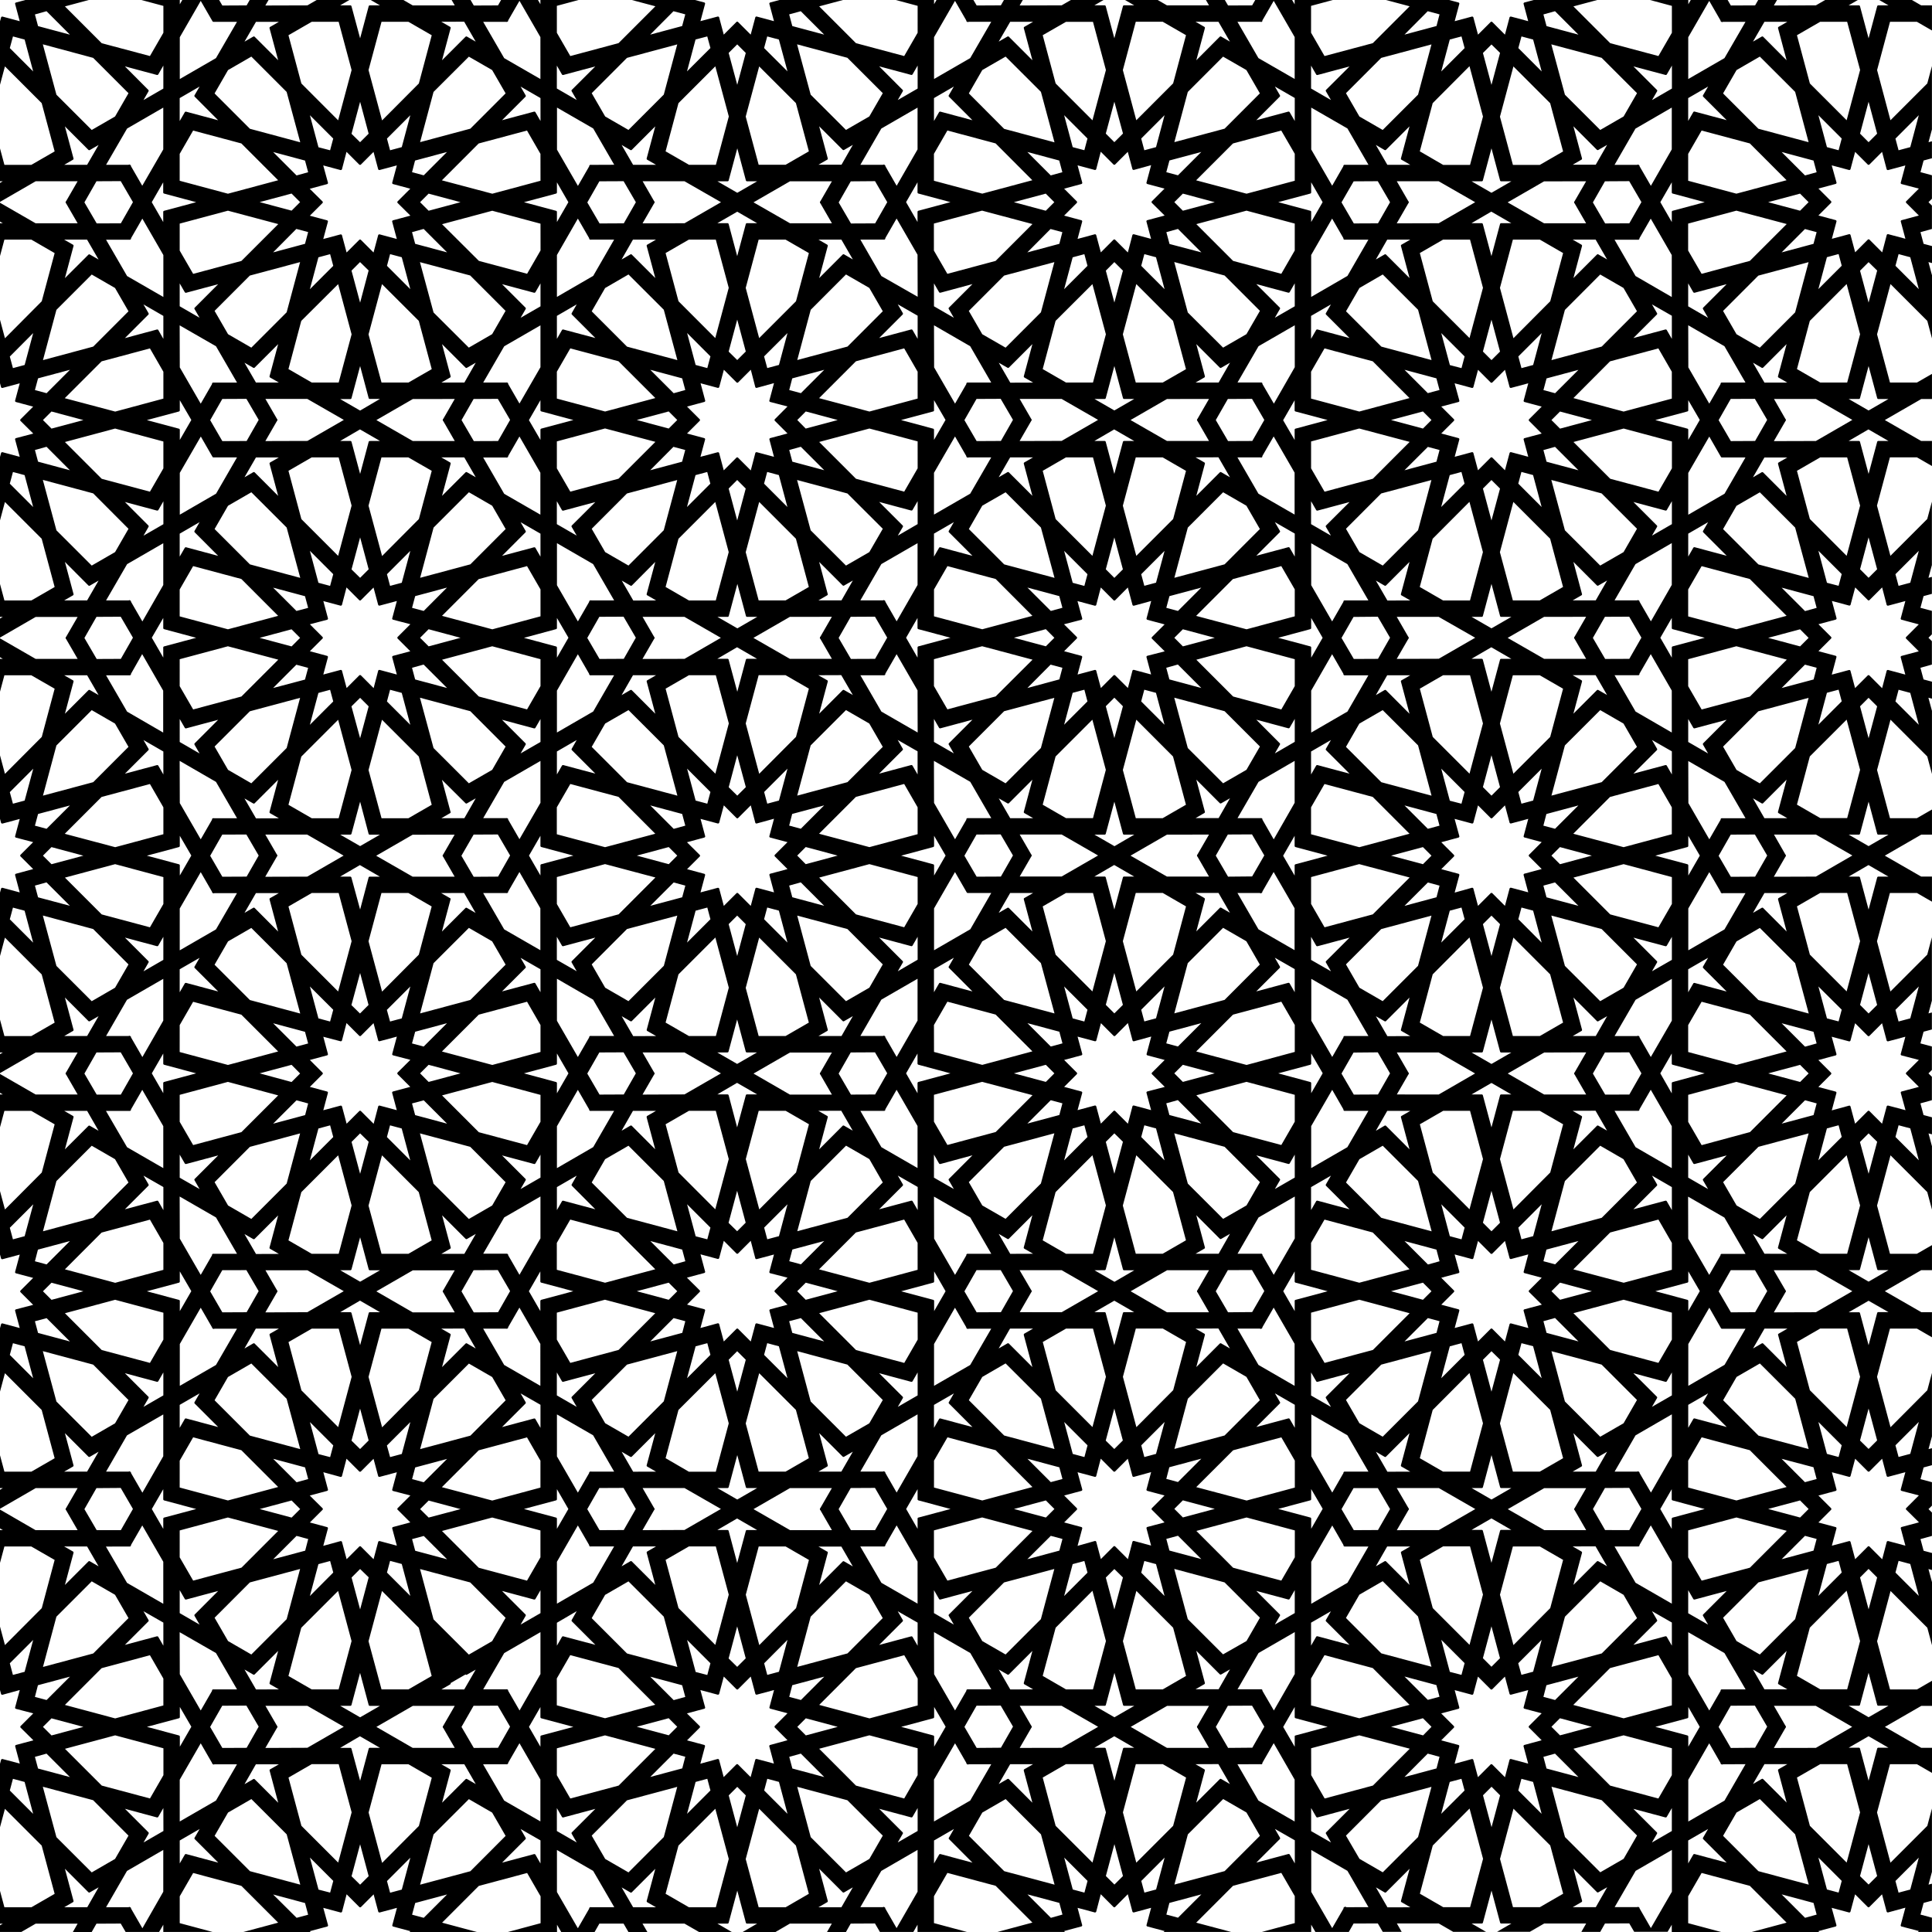 <svg xmlns="http://www.w3.org/2000/svg" viewBox="0 0 1378.77 1378.77"><defs><style>.cls-1{isolation:isolate;}.cls-2{mix-blend-mode:multiply;}</style></defs><g class="cls-1"><g id="Layer_3" data-name="Layer 3"><path class="cls-2" d="M1193.05,1373.6v5.17h35.23l-23.52-6.3v-19.19l9.6-16.64,34.41,9.2L1275,1372.1l-24.89,6.67h48.14l-.6-.61,12.29-3.29a.88.88,0,0,0,.52-.4.85.85,0,0,0,.09-.66l-3.38-12.29,12.36,3.31a.91.91,0,0,0,.23,0,.86.86,0,0,0,.83-.64l3.29-12.3,9,9a.87.87,0,0,0,1.22,0l9-9,3.29,12.27a.9.9,0,0,0,.41.53.92.92,0,0,0,.43.11.83.83,0,0,0,.22,0l12.32-3.38-3.32,12.38a.85.85,0,0,0,.09.66.83.83,0,0,0,.53.4l12.32,3.22-.66.67h10v-10.21l-8.18-2.19,2.24-8.34,5.94-1.6V1344.3l-2.44.65,2.44-9.09v-45.22l-3.31,12.39-26.28,26.27-9.6-35.84,9.23-34.44H1368l10.78,6.22v-17.91h-7.69l-25.95-14.93,26-15h7.64v-17.91l-10.74,6.19h-19.21l-9.24-34.4,9.61-35.86,26.23,26.22,3.35,12.5v-45l-2.54-9.39,2.54.68v-12.14l-6-1.59-2.23-8.33,8.18-2.26v-16.7l-2.45-2.44,2.45-2.45v-16.75l-8.18-2.19,2.24-8.34,5.94-1.6v-12.13l-2.44.65,2.44-9.08V979.77l-3.31,12.39-26.25,26.36-9.63-35.93,9.23-34.44H1368l10.74,6.2v-17.9h-7.56l-26.08-15,26-15h7.65V888.57L1368,894.76h-19.21l-9.24-34.4,9.61-35.86,26.23,26.22,3.35,12.5V818l-2.45-9.14,2.45.65V797.35l-6-1.6-2.23-8.33,8.18-2.26v-16.7l-2.45-2.45,2.45-2.44V746.81l-8.18-2.19,2.24-8.34,5.94-1.59V722.56l-2.44.65,2.44-9.09V668.9l-3.31,12.38-26.28,26.28-9.6-35.84,9.23-34.44H1368l10.74,6.2V625.57h-7.69l-25.95-14.93,26-15h7.65V577.7L1368,583.89h-19.21l-9.24-34.4,9.61-35.87,26.23,26.23,3.35,12.5V507.31l-2.54-9.39,2.54.68V486.47l-6-1.59-2.23-8.33,8.18-2.27V457.59l-2.45-2.45,2.45-2.44V435.94l-8.18-2.19,2.24-8.34,5.94-1.59V411.69l-2.44.65,2.44-9.09V358l-3.31,12.38-26.28,26.28-9.6-35.84,9.23-34.44H1368l10.74,6.19V314.7h-7.69l-25.95-14.93,26-15h7.65V266.82L1368,273h-19.21l-9.24-34.4,9.61-35.87L1375.42,229l3.35,12.5V196.44l-2.54-9.39,2.54.68V175.6l-6-1.59-2.23-8.33,8.18-2.27V146.72l-2.45-2.45,2.45-2.44V125.07l-8.18-2.19,2.24-8.34,5.94-1.59V100.82l-2.44.65,2.44-9.09V47.16l-3.31,12.38-26.28,26.27L1339.58,50l9.23-34.44H1368l10.74,6.19V3.83h-7.69L1364.43,0h-23.34l6.62,3.82h-7.24a.86.86,0,0,0-.83.63l-6.13,22.89-6.13-22.89a.86.86,0,0,0-.83-.64h-7.26L1325.84,0h-23.32l-6.61,3.82-30,.09L1268.19,0h-13.46l-2.2,3.84-17.31.08L1232.93,0h-26.32l-1.76,3.05V0h-27.34l15.63,4.19V23.37L1183.53,40l-34.41-9.2L1122.87,4.56l17-4.56h-45.29l-6.66,1.78a.87.87,0,0,0-.61,1.06l3.29,12.27-12.27-3.29-.22,0a.89.89,0,0,0-.84.64L1074,24.73l-9-9a.87.87,0,0,0-1.22,0l-9,9-3.29-12.27a.86.86,0,0,0-.83-.64.91.91,0,0,0-.23,0l-12.29,3.3,3.29-12.3a.83.83,0,0,0-.09-.65.84.84,0,0,0-.52-.4L1034.19,0H989.08L1006,4.49l-26.29,26.3L945.25,40l-9.61-16.65V4.18L951.19,0H923.92V3.08L922.12,0H895.8l-2.21,3.84-17.2.07L874.11,0H860.6l2.2,3.82h-30L826.2,0H802.86l6.59,3.8h-7.24a.86.86,0,0,0-.83.64l-6.13,22.88L789.12,4.43a.87.87,0,0,0-.84-.63H781L787.55,0H764.23l-6.58,3.81-30,.09L729.92,0H716.46l-2.19,3.82L697,3.91,694.68,0H668.34l-1.75,3V0H639.3l15.57,4.17V23.36L645.27,40l-34.41-9.2L584.6,4.54l17-4.54H556.28l-6.61,1.77a.84.84,0,0,0-.52.4.85.85,0,0,0-.09.66l3.29,12.27-12.27-3.29a.9.9,0,0,0-.66.08.89.89,0,0,0-.4.53l-3.29,12.29-9-9a.85.85,0,0,0-1.22,0l-9,9-3.28-12.27a.87.87,0,0,0-.84-.64l-.22,0-12.3,3.29,3.3-12.29a.87.87,0,0,0-.61-1.06L496,0H450.87l16.85,4.48-26.3,26.3L407,40l-9.6-16.6V4.16L412.87,0H385.66V3l-1.75-3H357.6l-2.2,3.86-17.28.08L335.82,0H322.31l2.22,3.85h-30L287.87,0H264.54l6.64,3.83h-7.24a.86.86,0,0,0-.83.64L257,27.35,250.84,4.46a.87.87,0,0,0-.83-.64h-7.25L249.33,0H226l-6.64,3.84-30,.09L191.66,0H178.2L176,3.85l-17.32.09L156.39,0h-26.3l-1.77,3.06V0h-27.4L116.6,4.2V23.38L107,40,72.59,30.83,46.33,4.57,63.39,0H18.11L11.4,1.8a.89.89,0,0,0-.53.4.87.87,0,0,0-.08.65l3.29,12.27L1.8,11.84a.83.83,0,0,0-.22,0,.85.85,0,0,0-.83.64L0,15.24V60.51L3.52,47.38,29.75,73.61,39,108.05l-16.62,9.59H3.15L0,105.92v23.45H2l-2,1.18v13.53l25.46-14.72H55.39l-8.2,14.2a1,1,0,0,0-.24.29.92.92,0,0,0-.1.32,1,1,0,0,0,.13.73.87.87,0,0,0,.2.23l8.22,14.21h-30L0,144.7v13.43l2,1.18H0v23.43L3.14,171H22.36L39,180.63,29.79,215,3.54,241.4,0,228.2v45.28l.73,2.74a.85.85,0,0,0,.41.52.82.82,0,0,0,.43.12.83.83,0,0,0,.22,0l12.3-3.3-3.3,12.3a.86.86,0,0,0,.61,1.05l12.27,3.29-9,9a.87.87,0,0,0,0,1.22l9.08,9L11.4,312.67a.87.87,0,0,0-.61,1.06L14.08,326,1.8,322.71a.83.83,0,0,0-.22,0,.85.85,0,0,0-.83.64L0,326.11v45.28l3.52-13.14,26.23,26.23L39,418.92l-16.62,9.59H3.15L0,416.79v23.45H2l-2,1.18V455l25.46-14.72H55.39l-8.2,14.2a1,1,0,0,0-.24.3.67.67,0,0,0-.1.31,1,1,0,0,0,.13.74.73.73,0,0,0,.21.22L55.4,470.2h-30L0,455.57V469l2,1.18H0v23.43L3.14,481.9H22.32L39,491.5l-9.19,34.4L3.54,552.27,0,539.07v45.28l.73,2.74a.9.9,0,0,0,.41.53.92.92,0,0,0,.43.11.83.83,0,0,0,.22,0l12.3-3.29-3.3,12.29a.82.82,0,0,0,.09.65.81.81,0,0,0,.52.4L23.67,601l-9,9a.85.85,0,0,0,0,1.21l9,9L11.4,623.54a.87.87,0,0,0-.61,1.06l3.29,12.27L1.8,633.58a.78.78,0,0,0-.22,0,.92.92,0,0,0-.43.11.89.89,0,0,0-.4.53L0,637v45.28l3.52-13.13,26.23,26.22L39,729.8l-16.62,9.58H3.15L0,727.67v23.44H2l-2,1.18v13.53L25.46,751.1H55.39l-8.2,14.2a1,1,0,0,0-.24.3.67.67,0,0,0-.1.31,1,1,0,0,0,.13.74.63.63,0,0,0,.21.22l8.21,14.21h-30L0,766.44v13.44l2,1.17H0v23.43l3.14-11.7,19.18,0L39,802.37l-9.19,34.41L3.54,863.14,0,850v45.27L.73,898a.86.86,0,0,0,.84.64l.22,0,12.3-3.29-3.3,12.29a.85.85,0,0,0,.09.66.88.88,0,0,0,.52.4l12.27,3.28-9,9a.86.86,0,0,0,0,1.22l9,9L11.4,934.41a.87.87,0,0,0-.61,1.06l3.29,12.27L1.8,944.45a.83.83,0,0,0-.22,0,.86.86,0,0,0-.83.64L0,947.85v45.28L3.52,980l26.23,26.22L39,1040.67l-16.62,9.59H3.15L0,1038.54V1062H2l-2,1.18v13.53L25.46,1062l29.93,0-8.2,14.2a1.13,1.13,0,0,0-.24.3.67.67,0,0,0-.1.31,1,1,0,0,0,.13.74.63.63,0,0,0,.21.22L55.4,1092l-30,0L0,1077.31v13.44l2,1.18H0v23.42l3.14-11.7,19.18,0L39,1113.25l-9.19,34.4L3.54,1174,0,1160.82v45.28l.73,2.73a.87.87,0,0,0,.41.53.92.92,0,0,0,.43.11.83.83,0,0,0,.22,0l12.32-3.38-3.32,12.39a.83.83,0,0,0,.09.65.86.86,0,0,0,.53.4l12.33,3.22-9,9a.87.87,0,0,0,0,1.22l9.08,9-12.37,3.32a.86.86,0,0,0-.61,1l3.29,12.27L1.8,1255.32a.83.83,0,0,0-.22,0,.86.86,0,0,0-.83.64L0,1258.72V1304l3.52-13.13,26.23,26.23L39,1351.54l-16.62,9.59H3.15L0,1349.41v23.44H2L0,1374v4.74H15.22l10.24-5.92,29.93,0L52,1378.77H65.44l3.39-5.94,17.32-.09,3.51,6h23.88l3-5.15v5.15h35.18l-23.46-6.29V1353.3l9.59-16.64,34.41,9.2,26.26,26.25-24.85,6.66h48l-.57-.57,12.37-3.32a.86.86,0,0,0,.53-.4.89.89,0,0,0,.08-.66l-3.37-12.29,12.36,3.32.22,0a.92.92,0,0,0,.43-.11.9.9,0,0,0,.41-.53l3.23-12.35,9.06,9.06a.87.87,0,0,0,1.22,0l9-9,3.29,12.28a.86.86,0,0,0,.83.64.83.83,0,0,0,.22,0l12.3-3.3-3.29,12.29a.86.86,0,0,0,.61,1.06l12.27,3.29-.59.59h48.06l-24.84-6.66,26.19-26.22,34.49-9.24,9.61,16.65v19.19l-23.36,6.28h35.08v-5.18l3,5.18h23.82l3.42-6H445l3.49,6H462l-3.49-6h29.95l10.42,6h23.38l-10.3-6h7.23a.86.86,0,0,0,.83-.64l6.14-22.88,6.13,22.89a.86.86,0,0,0,.83.64h7.22L530,1378.77h23.42l10.29-6h29.93l-3.44,6H603.7l3.41-6,17.31-.09,3.53,6.06H651.8l3-5.18v5.18h35.29l-23.57-6.32v-19.18l9.6-16.64,34.41,9.2,26.25,26.25-24.95,6.69H760l-.62-.62,12.3-3.3a.86.86,0,0,0,.61-1L769,1361.53l12.27,3.29a.91.91,0,0,0,.23,0,.88.88,0,0,0,.43-.12.86.86,0,0,0,.4-.53l3.23-12.35,9.06,9.06a.86.86,0,0,0,.61.25h0a.86.86,0,0,0,.61-.25l9-9.07,3.31,12.36a.87.87,0,0,0,.83.64.91.91,0,0,0,.23,0l12.29-3.3-3.29,12.3a.86.86,0,0,0,.61,1l12.27,3.29-.62.62h48.1l-24.91-6.62,26.3-26.3,34.44-9.23,9.61,16.6v19.24l-23.46,6.31h35.18v-5.18l3,5.18h23.85l3.41-6,17.29-.07,3.52,6h13.5l-3.44-6h29.86l10.35,6h23.43l-10.28-5.94h7.23a.88.88,0,0,0,.84-.64l6.13-22.88,6.13,22.89a.86.86,0,0,0,.83.63h7.23l-10.27,5.93h23.42l10.26-5.94h29.94l-3.44,6H1142l3.4-6,17.31-.09,3.52,6h23.87Zm176.3-47.9-6.09,22.76-8.35,2.23-2.23-8.32ZM17.59,260.46,9.23,262.7,7,254.45,23.69,237.7ZM7,345.18l2.24-8.34,8.32,2.23,6.1,22.77ZM17.59,571.33l-8.36,2.24L7,565.32l16.74-16.74ZM7,656.06l2.24-8.35,8.32,2.23,6.1,22.78ZM17.59,882.21l-8.36,2.24L7,876.19l16.74-16.74ZM7,966.93l2.24-8.35,8.32,2.23,6.1,22.78Zm10.57,226.15-8.35,2.23L7,1187l16.68-16.67ZM7,1277.8l2.24-8.35,8.32,2.23,6.1,22.78Zm1186.1,28.9-14.19,8.19,3.62-6.26a.85.85,0,0,0-.14-1l-16.75-16.75,22.89,6.13a.83.83,0,0,0,.22,0,.86.86,0,0,0,.75-.43l3.61-6.25Zm0-39.84-9.6,16.64-34.41-9.2L1122.87,1248l35.82-9.59,34.45,9.22Zm-105.2-21.59a.84.84,0,0,0-.52.4.9.9,0,0,0-.09.66l3.29,12.27-12.27-3.29a.83.83,0,0,0-.22,0,.87.87,0,0,0-.84.64l-3.23,12.36-9.06-9.06a.87.87,0,0,0-1.22,0l-9,9-3.29-12.27a.9.9,0,0,0-.41-.53.88.88,0,0,0-.42-.11.85.85,0,0,0-.23,0l-12.32,3.38,3.32-12.38a.82.82,0,0,0-.09-.65.85.85,0,0,0-.52-.41l-12.27-3.28,9-9a.86.86,0,0,0,0-1.22l-9-9,12.29-3.29a.86.86,0,0,0,.61-1.06l-3.28-12.27,12.27,3.29a.83.83,0,0,0,.22,0,.86.86,0,0,0,.83-.64l3.3-12.3,9,9a.87.87,0,0,0,1.22,0l9-9,3.29,12.27a.85.85,0,0,0,.83.64.83.83,0,0,0,.22,0l12.3-3.29-3.29,12.29a.85.85,0,0,0,.61,1l12.27,3.29-9,9a.88.88,0,0,0,0,1.22l9,9Zm12.29,49.18-16.66-16.66,2.23-8.35,8.32,2.22Zm-55-16.68-16.68,16.67,6.1-22.76,8.35-2.23Zm-185.76-15.14-6.29-3.62,16.36-.06,8.23,14.23-6.23-3.6a.87.87,0,0,0-.44-.11.82.82,0,0,0-.6.25l-16.76,16.75,6.13-22.87A.86.86,0,0,0,859.46,1262.63Zm-128.81,1,6.13,22.88L720,1269.72a.9.9,0,0,0-.61-.25.82.82,0,0,0-.43.12l-6.24,3.6,8.18-14.17h16.34l-6.23,3.6A.87.87,0,0,0,730.65,1263.59Zm-181-18.33a.86.86,0,0,0-.61,1l3.29,12.27-12.27-3.29a.91.91,0,0,0-.23,0,.86.86,0,0,0-.83.64l-3.29,12.3-9-9a.87.87,0,0,0-1.22,0l-9,9-3.28-12.28a.85.85,0,0,0-.41-.52.82.82,0,0,0-.43-.12.83.83,0,0,0-.22,0l-12.32,3.38,3.32-12.37a.87.87,0,0,0-.61-1.06L490.3,1242l9-9a.87.87,0,0,0,.26-.62.94.94,0,0,0-.26-.61l-9.08-9,12.37-3.32a.85.85,0,0,0,.61-1.06l-3.37-12.29,12.36,3.31a.83.83,0,0,0,.22,0,.85.85,0,0,0,.83-.64l3.3-12.29,9,9a.87.87,0,0,0,1.22,0l9-9,3.29,12.28a.86.86,0,0,0,.83.63l.22,0,12.3-3.3-3.29,12.3a.86.86,0,0,0,.6,1l12.28,3.29-9,9a.88.88,0,0,0,0,1.22l9,9ZM562,1294.43l-16.66-16.66,2.24-8.35,8.32,2.23Zm-55-16.68-16.68,16.68,6.1-22.76,8.35-2.24Zm-185.77-15.1-6.26-3.6h16.38l8.17,14.15-6.23-3.6a.81.81,0,0,0-.43-.11.85.85,0,0,0-.61.25l-16.75,16.75,6.13-22.88A.87.87,0,0,0,321.19,1262.65Zm-128.81,1,6.13,22.89-16.75-16.75a.82.82,0,0,0-.61-.25,1,1,0,0,0-.43.11l-6.26,3.62,8.11-14.18H199l-6.23,3.6A.85.85,0,0,0,192.38,1263.61ZM46.31,1216.72,72.5,1190.5l34.49-9.25,9.6,16.66v19.19l-34.38,9.24Zm13.21,15.67-22.76,6.1-6.11-6.11,6.09-6.09ZM106,1156.12l-3.62-6.28,14.2,8.12v16.49l-3.62-6.27a.85.85,0,0,0-.74-.43.91.91,0,0,0-.23,0l-22.88,6.13,16.76-16.75A.86.86,0,0,0,106,1156.12Zm-.13-159.39L89.13,980,112,986.12l.22,0a.88.88,0,0,0,.75-.43l3.6-6.25v16.38L102.4,1004l3.62-6.27A.88.88,0,0,0,105.88,996.73ZM106,845.24,102.39,839l14.2,8.12v16.49L113,857.31a.85.85,0,0,0-.74-.43.91.91,0,0,0-.23,0L89.12,863l16.76-16.76A.86.86,0,0,0,106,845.24Zm-.13-159.38L89.13,669.11,112,675.24a.83.83,0,0,0,.22,0,.88.88,0,0,0,.75-.43l3.6-6.25V685l-14.19,8.2L106,686.9A.88.88,0,0,0,105.88,685.86ZM106,534.37l-3.61-6.25,14.19,8.19V552.7L113,546.44a.85.85,0,0,0-.74-.43.91.91,0,0,0-.23,0l-22.88,6.13,16.76-16.76A.86.86,0,0,0,106,534.37ZM105.88,375,89.13,358.24,112,364.37a.83.83,0,0,0,.22,0A.88.88,0,0,0,113,364l3.6-6.25V374.1l-14.19,8.19L106,376A.88.88,0,0,0,105.88,375ZM106,223.5l-3.61-6.25,14.19,8.19v16.39L113,235.57a.85.85,0,0,0-.74-.43.61.61,0,0,0-.23,0L89.12,241.3l16.76-16.76A.86.86,0,0,0,106,223.5ZM86.15,129.26l8.72,15-8.64,15.13L69,159.42l-8.76-15,8.61-15.07ZM75.7,117.62l15-25.89L116.52,76.8l0,29.83-15,25.93-8.07-14a.77.77,0,0,0-.11-.53.83.83,0,0,0-.47-.39.85.85,0,0,0-.57-.22h0a.88.88,0,0,0-.52.18Zm16.4,53.44a.9.9,0,0,0,.28,0h0a.59.59,0,0,0,.23,0h.06a.85.85,0,0,0,.74-.43.9.9,0,0,0,.1-.62l8.07-14,15,26,0,29.93L90.69,197l-15-25.92ZM233.43,131.4a.86.86,0,0,0,.61-1.06l-3.37-12.29L243,121.36a.83.83,0,0,0,.22,0,.82.82,0,0,0,.43-.12.85.85,0,0,0,.41-.53l3.23-12.35,9.06,9.06a.87.87,0,0,0,1.22,0l9-9,3.29,12.27a.89.89,0,0,0,.4.53.92.92,0,0,0,.43.11.78.78,0,0,0,.22,0l12.3-3.29-3.29,12.29a.85.85,0,0,0,.61,1.05l12.27,3.29-9,9a.86.86,0,0,0-.25.61.83.83,0,0,0,.26.61l9.08,9-12.38,3.32a.84.84,0,0,0-.52.4.85.85,0,0,0-.09.66l3.29,12.27-12.27-3.29a.91.91,0,0,0-.23,0,1,1,0,0,0-.43.11.93.93,0,0,0-.4.53l-3.29,12.3-9-9a.85.85,0,0,0-1.22,0l-9,9-3.29-12.27a.86.86,0,0,0-.84-.64l-.22,0-12.3,3.29,3.3-12.29a.82.82,0,0,0-.09-.65.85.85,0,0,0-.52-.41l-12.27-3.28,9-9a.83.83,0,0,0,.26-.61.87.87,0,0,0-.26-.61l-9.08-9ZM221.15,82.22l16.66,16.66-2.24,8.36-8.29-2.15Zm55,16.68,16.67-16.67L286.72,105l-8.34,2.24ZM461.91,114l6.24,3.6H451.8l-8.18-14.15,6.23,3.6a.88.88,0,0,0,.43.12.86.86,0,0,0,.61-.25l16.75-16.76L461.51,113A.87.87,0,0,0,461.91,114Zm128.82-1-6.14-22.88,16.75,16.74a.87.87,0,0,0,.61.26.82.82,0,0,0,.43-.12l6.26-3.62-8.11,14.18H584.09l6.23-3.59A.87.87,0,0,0,590.73,113Zm181,18.33a.87.87,0,0,0,.61-1.06L769,118l12.27,3.29a.91.91,0,0,0,.23,0,.82.82,0,0,0,.43-.12.84.84,0,0,0,.4-.52l3.23-12.36,9.06,9.06a.85.85,0,0,0,1.22,0l9-9,3.29,12.27a.9.9,0,0,0,.41.53.88.88,0,0,0,.42.11.85.85,0,0,0,.23,0l12.31-3.38-3.31,12.38a.87.87,0,0,0,.61,1.06l12.27,3.28-9,9a.83.83,0,0,0-.26.61.87.87,0,0,0,.26.61l9.08,9-12.37,3.31a.86.86,0,0,0-.61,1.06l3.28,12.27-12.27-3.29a.83.83,0,0,0-.22,0,.82.82,0,0,0-.43.12.85.85,0,0,0-.41.52l-3.23,12.36-9.06-9.06a.87.87,0,0,0-1.22,0l-9,9-3.29-12.27a.85.85,0,0,0-.83-.64.91.91,0,0,0-.23,0L769,170.5l3.29-12.29a.83.83,0,0,0-.09-.65.81.81,0,0,0-.52-.4l-12.27-3.29,9-9a.86.86,0,0,0,.25-.61.88.88,0,0,0-.25-.61l-9-9ZM759.42,82.19l16.66,16.66-2.23,8.35L765.53,105Zm55,16.68L831.09,82.2,825,105l-8.35,2.23ZM1000.18,114l6.23,3.6H990.06l-8.18-14.15,6.23,3.6a.87.87,0,0,0,.44.11.82.82,0,0,0,.6-.25l16.75-16.75-6.13,22.88A.87.87,0,0,0,1000.18,114Zm128.81-1-6.13-22.88,16.74,16.75a.9.9,0,0,0,.61.25.92.92,0,0,0,.43-.11l6.27-3.62-8.11,14.17h-16.44l6.23-3.6A.87.87,0,0,0,1129,113.05Zm188.86,89.7,9.61,35.83L1318.23,273l-19.18,0-16.66-9.62,9.19-34.4Zm-20.17,3.6,6.1-22.76,8.34-2.24,2.23,8.33Zm-6.06,164.09L1282.39,336l16.62-9.59h19.2l9.25,34.4-9.61,35.87Zm22.72,39.3-2.23,8.36-8.3-2.15-6.12-22.87Zm3.51,103.88,9.61,35.83-9.23,34.44-19.18,0-16.66-9.62,9.19-34.39Zm-20.17,3.6,6.1-22.76,8.34-2.23,2.23,8.32Zm-6.06,164.09-9.23-34.44,16.61-9.59h19.21l9.25,34.4-9.61,35.86Zm22.72,39.3-2.23,8.36-8.3-2.15L1297.69,704Zm3.51,103.88,9.61,35.83-9.23,34.45H1299l-16.62-9.59,9.19-34.4Zm-20.17,3.6,6.1-22.76,8.34-2.23,2.23,8.32Zm-6.06,164.09-9.23-34.43,16.61-9.59h19.21l9.25,34.4-9.61,35.86Zm22.72,39.3-2.23,8.35-8.32-2.23-6.1-22.77Zm3.49,103.79,9.63,35.93-9.23,34.44h-19.18l-16.66-9.61,9.19-34.4Zm-20.15,3.69,6.1-22.76,8.34-2.23,2.23,8.32Zm-28.77,124.64,6.13,22.88-16.74-16.74a.87.87,0,0,0-.61-.26.82.82,0,0,0-.43.12l-6.24,3.6,8.18-14.16h16.34l-6.23,3.59A.88.88,0,0,0,1268.91,1263.6Zm-146.14-46.83,26.26-26.29,34.49-9.24,9.6,16.65v19.19l-34.39,9.24Zm13.28,15.61-22.75,6.09-6.11-6.1,6.08-6.09Zm-71.67-117-6.13-22.89a.88.88,0,0,0-.84-.63h-7.22l14.19-8.19,14.2,8.19h-7.24a.86.86,0,0,0-.83.64Zm0,45.28,6.1,22.76-6.09,6.1-6.11-6.11Zm-78.6,19.3-25.24-25.25,9.61-16.64,16.62-9.6,25.19,25.16,9.62,35.9Zm39.3,22.64,2.23,8.32-8.34,2.23-16.65-16.65Zm-165.22-1.6-6.13-22.89,16.74,16.75a.85.85,0,0,0,.61.25.87.87,0,0,0,.44-.11l6.26-3.62-8.11,14.18H853.23l6.23-3.59A.87.87,0,0,0,859.86,1201.05Zm13-20.32-25.2-25.16L838,1119.65l35.93,9.63,25.22,25.21-9.58,16.62ZM731.05,1202l6.27,3.61-16.34.07-8.22-14.24,6.23,3.6a.82.82,0,0,0,.43.12.87.87,0,0,0,.61-.26l16.75-16.75L730.65,1201A.87.87,0,0,0,731.05,1202Zm-13.42-21.28L701,1171.14l-9.61-16.64,25.17-25.2,35.86-9.61-9.6,35.83Zm-40.54-27.58,3.61,6.25-14.18-8.19v-16.39l3.61,6.27a.88.88,0,0,0,.75.43.83.83,0,0,0,.22,0l22.88-6.13-16.75,16.75A.86.86,0,0,0,677.09,1153.15Zm-151-37.73L520,1092.53a.86.86,0,0,0-.83-.64H511.9l14.13-8.23,14.28,8.24h-7.23a.86.86,0,0,0-.83.63Zm0,45.28,6.1,22.76-6.1,6.1-6.12-6ZM447.48,1180l-25.21-25.21,9.58-16.62,16.66-9.62,25.19,25.16,9.71,35.92Zm39.34,22.67,2.23,8.33-8.27,2.29-16.72-16.72Zm-165.23-1.55,10.61-6.14a.85.85,0,0,0,.61.25.81.81,0,0,0,.43-.11l6.24-3.6-8.18,14.15H315l6.23-3.59A.88.88,0,0,0,321.59,1201.08Zm13-20.32-25.2-25.16-9.62-35.9,35.8,9.57,25.25,25.25-9.61,16.64ZM192.78,1202l6.26,3.62-16.33.06-8.23-14.23,6.23,3.6a.86.86,0,0,0,.43.11.82.82,0,0,0,.61-.25l16.75-16.75-6.13,22.88A.85.85,0,0,0,192.78,1202Zm-13.42-21.27-16.61-9.59-9.61-16.64,25.17-25.2,35.86-9.61-9.6,35.82Zm-40.54-27.58,3.61,6.25-14.18-8.19v-16.39l3.61,6.26a.85.85,0,0,0,.74.43l.23,0,22.88-6.14L139,1152.14A.86.86,0,0,0,138.82,1153.18Zm-22.3-373L108.34,766l8.17-14.15v7.19a.86.86,0,0,0,.64.83L140,766l-22.87,6.13a.86.86,0,0,0-.64.83Zm0-310.87-8.19-14.18L116.51,441v7.19a.86.86,0,0,0,.64.83L140,455.16l-22.87,6.13a.87.87,0,0,0-.64.84Zm22.29-248.77,3.61,6.25-14.18-8.19V202.24l3.61,6.26a.85.85,0,0,0,.74.43.91.91,0,0,0,.23,0l22.88-6.13L139,219.53A.86.86,0,0,0,138.82,220.57Zm39.49-23.85,35.86-9.61-9.6,35.82-25.21,25.22-16.61-9.6-9.61-16.63Zm33.18-33.28,8.42,2.25L217.67,174l-22.77,6.11Zm-3.4-13.05-22.78-6.1,22.76-6.1,6.11,6.11Zm55,133.74a.86.86,0,0,0,.83.63h7.23L257,293l-14.2-8.19H250a.87.87,0,0,0,.84-.64L257,261.24Zm-12.23-90.94,6.09-6.1,6.13,6L257,216Zm84.7,3.47,25.24,25.25-9.57,16.61-16.66,9.62L309.4,223l-9.71-35.92ZM296.28,174l-2.23-8.33,8.28-2.29,16.72,16.72Zm165.24,1.56,6.13,22.88L450.9,181.71a.86.86,0,0,0-.61-.25.85.85,0,0,0-.43.12l-6.26,3.61L451.71,171h16.44l-6.23,3.6A.86.86,0,0,0,461.52,175.58Zm-13,20.31,25.19,25.17L483.41,257l-35.93-9.62-25.21-25.22,9.58-16.62Zm141.82-21.27-6.24-3.6h16.35l8.18,14.15-6.23-3.6a.92.92,0,0,0-.43-.11.9.9,0,0,0-.61.25L584.6,198.46l6.13-22.87A.86.86,0,0,0,590.33,174.62Zm13.41,21.27,16.62,9.6L630,222.12l-25.17,25.2-35.87,9.61,9.6-35.83Zm40.55,27.58-3.63-6.28,14.2,8.13V241.8l-3.61-6.26a.88.88,0,0,0-.75-.43.83.83,0,0,0-.22,0l-22.88,6.13,16.75-16.76A.86.86,0,0,0,644.29,223.47Zm32.8-2.93,3.61,6.25-14.18-8.19V202.21l3.61,6.26a.88.88,0,0,0,.75.43.83.83,0,0,0,.22,0L694,202.74,677.23,219.5A.86.86,0,0,0,677.09,220.54Zm39.49-23.85,35.86-9.61-9.6,35.82-25.21,25.22L701,238.52l-9.61-16.63Zm84.81,87.41a.87.87,0,0,0,.84.64h7.22l-14.19,8.19-14.19-8.19h7.23a.86.86,0,0,0,.83-.64l6.13-22.88Zm-12.23-90.94,6.09-6.09,6.11,6.11-6.1,22.75Zm210.62-17.57,6.13,22.88-16.75-16.74a.82.82,0,0,0-.61-.25.86.86,0,0,0-.43.11l-6.26,3.62L990,171h16.44l-6.23,3.59A.87.87,0,0,0,999.78,175.59Zm-13,20.32L1012,221.07l9.62,35.89-35.83-9.6-25.21-25.21,9.61-16.64Zm141.82-21.28-6.26-3.6h16.38l8.17,14.15-6.23-3.6a.82.82,0,0,0-.43-.12.87.87,0,0,0-.61.26l-16.75,16.75L1129,175.6A.87.87,0,0,0,1128.59,174.63ZM1142,195.91l16.61,9.59,9.61,16.63-25.17,25.21L1107.19,257l9.6-35.83Zm40.54,27.58-3.63-6.28,14.2,8.12v16.49l-3.61-6.27a.88.88,0,0,0-.75-.43.83.83,0,0,0-.22,0l-22.88,6.13,16.75-16.75A.87.87,0,0,0,1182.55,223.49Zm32.8-2.94,3.61,6.26-14.18-8.2V202.22l3.61,6.27a.88.88,0,0,0,.75.43.83.83,0,0,0,.22,0l22.88-6.13-16.75,16.75A.87.87,0,0,0,1215.35,220.55Zm39.49-23.85,35.87-9.61-9.6,35.83-25.22,25.21-16.61-9.59-9.61-16.63Zm33.28-33.25,8.32,2.23-2.23,8.34-22.75,6.1Zm-3.5-13.07-22.78-6.1,22.76-6.1,6.11,6.11Zm-27.37,112.07a.82.82,0,0,0,.43.12.87.87,0,0,0,.61-.26L1275,245.56l-6.13,22.88a.86.86,0,0,0,.4,1l6.24,3.6H1259.2L1251,258.85Zm-4.87,22.18,8.77,15-8.62,15.07-17.31.09-8.72-14.95,8.64-15.14ZM1269.31,1202l6.24,3.6H1259.2l-8.18-14.15,6.23,3.59a.82.82,0,0,0,.43.12.9.9,0,0,0,.61-.25l16.75-16.75-6.13,22.87A.86.86,0,0,0,1269.31,1202Zm-13.42-21.27-16.61-9.6-9.61-16.63,25.22-25.22,35.82-9.59-9.6,35.82Zm-40.54-27.58,3.63,6.28-14.2-8.13v-16.48l3.61,6.26a.88.88,0,0,0,.75.43.83.83,0,0,0,.22,0l22.89-6.13-16.76,16.76A.86.86,0,0,0,1215.35,1153.17Zm-10.58-41.75v-19.24l34.44-9.22,35.91,9.54-26.3,26.3-34.44,9.23Zm66.69,1.31,16.67-16.66,8.31,2.23-2.23,8.33Zm13.16-29.73-22.78-6.11,22.76-6.09,6.11,6.1Zm-45.41-12.18-34.45-9.22v-19.19l9.6-16.64,34.41,9.2,26.25,26.25Zm-56.66,85.28-3.63-6.28,14.2,8.12v16.5l-3.61-6.27a.88.88,0,0,0-.75-.43.83.83,0,0,0-.22,0l-22.88,6.13,16.75-16.76A.86.86,0,0,0,1182.55,1156.1Zm-15.33-26.53-15-25.91h16.4a.84.84,0,0,0,.27,0h0a.57.57,0,0,0,.22,0h.06a.86.86,0,0,0,.75-.43.84.84,0,0,0,.09-.62l8.08-14,15,25.93,0,29.94Zm-38.63-22.32-6.27-3.62,16.34-.06,8.22,14.23-6.23-3.59a.82.82,0,0,0-.43-.12.9.9,0,0,0-.61.25l-16.75,16.75,6.13-22.87A.86.86,0,0,0,1128.59,1107.25Zm16.88-15.31-8.67-15,8.57-15,17.31-.08,8.72,15-8.64,15.13Zm-145.69,16.27,6.13,22.88-16.75-16.75a.86.86,0,0,0-.61-.25.88.88,0,0,0-.43.12l-6.26,3.61,8.11-14.17h16.44l-6.23,3.6A.86.86,0,0,0,999.78,1108.21Zm-16.38-16.28-17.25.09-8.78-15,8.59-15h17.33l8.72,14.93Zm6.71-41.62-8.22-14.24,6.22,3.6a.88.88,0,0,0,.44.12.86.86,0,0,0,.6-.25l16.75-16.76-6.13,22.88a.89.89,0,0,0,.41,1l6.26,3.61Zm-3.35-25-16.61-9.59-9.61-16.63,25.17-25.2,35.86-9.61-9.6,35.82Zm-148.7,51.52,6.09-6.09,22.78,6.1-22.76,6.1Zm19.26,35.84-22.76-6.1-2.23-8.32,8.33-2.24Zm-16.67-55-8.33-2.23,2.16-8.32,22.84-6.12Zm-21.84,32.07a.85.85,0,0,0-.61,1l3.28,12.27-12.27-3.29-.22,0a.92.92,0,0,0-.43.11.9.9,0,0,0-.41.53l-3.23,12.35-9.06-9.06a.87.87,0,0,0-1.22,0l-9,9-3.29-12.28a.88.88,0,0,0-.4-.52.85.85,0,0,0-.66-.09L769,1103.2l3.32-12.37a.87.87,0,0,0-.61-1.06l-12.27-3.29,9-9a.87.87,0,0,0,0-1.22l-9-9,12.3-3.29a.87.87,0,0,0,.61-1.06L769,1050.66l12.27,3.28a.9.9,0,0,0,.66-.08.89.89,0,0,0,.4-.53l3.23-12.35,9.06,9.06a.87.87,0,0,0,1.22,0l9-9,3.29,12.28a.85.85,0,0,0,.41.52.79.79,0,0,0,.42.12.85.85,0,0,0,.23,0l12.31-3.38-3.31,12.38a.86.86,0,0,0,.61,1l12.27,3.29-9,9a.86.86,0,0,0,0,1.22l9,9ZM831.09,1139l-16.66-16.66,2.23-8.35,8.33,2.23Zm-29.71-13.25-6.12,22.84-6.1-22.76,6.1-6.1Zm-25.29-3.43L759.42,1139l6.09-22.76,8.35-2.24Zm-185.76-15-6.24-3.6h16.35l8.18,14.15-6.23-3.6a.82.82,0,0,0-.43-.12.87.87,0,0,0-.61.26l-16.75,16.75,6.13-22.88A.87.87,0,0,0,590.33,1107.23ZM607.25,1092l-8.76-15,8.62-15.07,17.31-.09,8.72,15-8.64,15.14Zm-6.81-41.8H584.1l6.22-3.59a.87.87,0,0,0,.41-1l-6.14-22.89,16.75,16.75a.85.85,0,0,0,.61.25.92.92,0,0,0,.43-.11l6.24-3.6Zm3.3-24.87-25.2-25.16-9.62-35.91,35.8,9.58L630,999.1l-9.62,16.64Zm-142.22,82.85,6.13,22.89-16.75-16.75a.82.82,0,0,0-.61-.25.84.84,0,0,0-.43.11l-6.26,3.62,8.11-14.18h16.44l-6.23,3.6A.85.85,0,0,0,461.52,1108.19Zm-16.38-16.27-17.29.08-8.75-15,8.61-15.07,17.28-.08,8.76,15Zm6.71-41.63-8.23-14.23,6.23,3.6a.86.86,0,0,0,.43.11.82.82,0,0,0,.61-.25l16.75-16.75-6.13,22.87a.87.87,0,0,0,.4,1l6.27,3.62Zm-3.35-25-16.62-9.59-9.61-16.64,25.18-25.2,35.86-9.61-9.6,35.83Zm-164.68,52.17,9,9-12.29,3.3a.84.84,0,0,0-.52.4.83.83,0,0,0-.09.65l3.29,12.27-12.27-3.29a1.81,1.81,0,0,0-.23,0,.87.87,0,0,0-.83.64l-3.29,12.3-9-9a.87.87,0,0,0-1.22,0l-9,9-3.29-12.27a.85.85,0,0,0-.41-.52.82.82,0,0,0-.43-.12.83.83,0,0,0-.22,0l-12.32,3.38,3.32-12.38a.86.86,0,0,0-.61-1l-12.27-3.29,9-9a.83.83,0,0,0,.26-.61.87.87,0,0,0-.26-.61l-9.08-9,12.37-3.32a.89.89,0,0,0,.53-.4.87.87,0,0,0,.08-.65l-3.29-12.28L243,1054a.83.83,0,0,0,.22,0,.92.92,0,0,0,.43-.11.9.9,0,0,0,.41-.53l3.23-12.35,9.06,9.06a.87.87,0,0,0,1.22,0l9-9,3.29,12.27a.85.85,0,0,0,.83.64.83.83,0,0,0,.22,0l12.3-3.29-3.29,12.3a.87.87,0,0,0,.08.65.89.89,0,0,0,.53.4l12.33,3.22-9.05,9A.88.88,0,0,0,283.82,1077.51Zm9,61.47-16.66-16.66,2.23-8.35,8.32,2.23Zm-29.71-13.25L257,1148.57l-6.1-22.76,6.09-6.1Zm-25.29-3.43L221.14,1139l6.1-22.75,8.35-2.24ZM192.38,331l6.13,22.88-16.75-16.75a.86.86,0,0,0-.61-.25.88.88,0,0,0-.43.12l-6.23,3.6,8.18-14.16H199l-6.23,3.6A.86.86,0,0,0,192.38,331Zm-13,20.31,25.19,25.16,9.71,35.92-35.92-9.62-25.22-25.22,9.58-16.61Zm142.22-82.85-6.13-22.88,16.74,16.74a.87.87,0,0,0,.61.26.82.82,0,0,0,.43-.12l6.26-3.62L331.4,273H315l6.23-3.6A.87.87,0,0,0,321.59,268.46ZM338,284.73l17.28-.08,8.75,15-8.6,15.08-17.28.07-8.77-15Zm-6.66,41.71,8.17,14.15L333.25,337a.82.82,0,0,0-.43-.12.9.9,0,0,0-.61.25l-16.75,16.75L321.59,331a.86.86,0,0,0-.4-1l-6.26-3.6Zm3.3,24.87,16.61,9.6,9.61,16.63-25.17,25.2-35.86,9.61,9.59-35.83Zm168-64.46a.87.87,0,0,0,.61-1.06l-3.29-12.27,12.28,3.29a.83.83,0,0,0,.22,0,.82.82,0,0,0,.43-.12.84.84,0,0,0,.4-.52l3.3-12.3,9,9a.87.87,0,0,0,1.22,0l9-9L539,276.19a.89.89,0,0,0,.4.53.9.9,0,0,0,.66.08l12.31-3.38-3.31,12.38a.89.89,0,0,0,.08.66.93.93,0,0,0,.53.4L562,290.08l-9,9.05a.88.88,0,0,0,0,1.22l9,9-12.29,3.29a.88.88,0,0,0-.52.4.85.85,0,0,0-.09.66L552.35,326l-12.27-3.29a.91.91,0,0,0-.23,0,.82.82,0,0,0-.43.12.84.84,0,0,0-.4.52l-3.23,12.36-9.06-9.06a.85.85,0,0,0-1.22,0l-9,9-3.28-12.27a.87.87,0,0,0-.84-.64l-.22,0L499.88,326l3.3-12.29a.87.87,0,0,0-.61-1.06l-12.27-3.28,9-9a.85.85,0,0,0,0-1.22l-9-9Zm-12.28-49.18L507,254.33l-2.24,8.35-8.32-2.23ZM520,250.92l6.12-22.84,6.1,22.77-6.1,6.09Zm25.29,3.43L562,237.68l-6.1,22.75-8.34,2.24ZM730.65,331l6.13,22.88L720,337.11a.87.87,0,0,0-.61-.26.82.82,0,0,0-.43.12l-6.24,3.6,8.18-14.16h16.34l-6.23,3.6A.87.87,0,0,0,730.65,331Zm-13,20.32,25.2,25.16,9.71,35.91-35.93-9.62-25.21-25.21L701,360.88Zm142.22-82.86-6.13-22.88,16.74,16.75a.9.9,0,0,0,.61.25.88.88,0,0,0,.44-.12l6.26-3.61L869.67,273H853.23l6.23-3.6A.86.86,0,0,0,859.86,268.43Zm16.38,16.28,17.25-.09,8.78,15.05-8.59,15-17.29.07-8.76-15Zm-6.71,41.62,8.23,14.24-6.23-3.6a.88.88,0,0,0-.44-.12.86.86,0,0,0-.6.25l-16.75,16.75L859.86,331a.86.86,0,0,0-.4-1l-6.28-3.62Zm3.35,24.95,16.61,9.6,9.61,16.63-25.17,25.2-35.86,9.61,9.6-35.82Zm167.95-64.42a.86.86,0,0,0,.53-.4.89.89,0,0,0,.08-.66l-3.37-12.29,12.36,3.31a.83.83,0,0,0,.22,0,.92.92,0,0,0,.43-.11.86.86,0,0,0,.4-.53l3.3-12.29,9,9a.87.87,0,0,0,1.22,0l9-9,3.29,12.28a.84.84,0,0,0,.4.52.82.82,0,0,0,.43.12.83.83,0,0,0,.22,0l12.3-3.3-3.29,12.3a.85.85,0,0,0,.61,1.05l12.27,3.29-9,9a.88.88,0,0,0,0,1.22l9,9-12.29,3.3a.86.86,0,0,0-.61,1l3.29,12.27-12.27-3.29-.22,0a.89.89,0,0,0-.84.64L1074,335.6l-9-9a.87.87,0,0,0-1.22,0l-9,9-3.29-12.27a.87.87,0,0,0-.83-.64.91.91,0,0,0-.23,0l-12.29,3.3,3.29-12.29a.87.87,0,0,0-.61-1.06l-12.27-3.29,9-9a.86.86,0,0,0,0-1.22l-9-9Zm-12.28-49.17,16.66,16.66L1043,262.7l-8.29-2.15Zm29.73,13.16,6.1-22.75,6.1,22.76-6.09,6.09Zm25.27,3.51,16.67-16.67-6.1,22.76-8.34,2.24Zm26.23,26.23-8.32-2.23,2.23-8.34,22.75-6.1Zm3.5,13.07,22.78,6.1-22.76,6.1-6.11-6.11Zm-3.55,25.21,16.72,16.72-22.77-6.11-2.23-8.32Zm105.62,212.55,3.61,6.26-14.18-8.2V513.1l3.61,6.26a.88.88,0,0,0,.75.43.83.83,0,0,0,.22,0l22.88-6.13-16.75,16.75A.87.87,0,0,0,1215.35,531.42ZM1230.68,558l15,25.92h-16.4a1.27,1.27,0,0,0-.28,0h0l-.23,0h0a.87.87,0,0,0-.75.44.82.82,0,0,0-.09.61l-8.08,14-14.94-25.86-.08-30Zm-15.19,132.86,16.75,16.75-22.89-6.14a.83.83,0,0,0-.22,0,.86.86,0,0,0-.75.43l-3.61,6.26V691.71l14.21-8.2-3.62,6.26A.87.87,0,0,0,1215.49,690.81Zm-10.64-12.68,0-29.84,15-25.93,8.06,14a.93.93,0,0,0,.11.54,1.94,1.94,0,0,0,1,.6.82.82,0,0,0,.51-.17h16.14l-15,25.89Zm0-74.46v-7.23l8.22,14.11-8.22,14.24V617.6a.88.88,0,0,0-.64-.84l-22.88-6.13,22.88-6.13A.86.86,0,0,0,1204.85,603.67Zm10.5,238.62,3.62,6.26-14.19-8.19V824l3.61,6.26a.88.88,0,0,0,.75.43.83.83,0,0,0,.22,0l22.88-6.13-16.75,16.75A.87.87,0,0,0,1215.35,842.29Zm12.51,53.49-8.07,14-15-25.85-.08-30,25.92,14.94,15.07,25.92h-16.49a.86.86,0,0,0-.28,0h0a.66.66,0,0,0-.23,0h0a.86.86,0,0,0-.75.43A.82.82,0,0,0,1227.86,895.78Zm.3,52a.87.87,0,0,0,.75.43h16.76L1230.75,974l-25.9,15,0-29.84,15-25.93Zm-13.78-130.6-9.61-16.6V781.32l34.39-9.24,35.9,9.62-26.19,26.21Zm-20.69-45a.86.86,0,0,0-.64.83v7.23L1184.88,766l8.17-14.16v7.2a.86.86,0,0,0,.64.83l22.87,6.13ZM1087.93,934.4a.85.85,0,0,0-.52.41.83.83,0,0,0-.09.65l3.38,12.29-12.36-3.31-.22,0a.87.87,0,0,0-.84.64L1074,957.34l-9-9a.87.87,0,0,0-1.22,0l-9,9-3.29-12.28a.86.86,0,0,0-.83-.63l-.23,0-12.29,3.3,3.29-12.29a.87.87,0,0,0-.61-1.06l-12.27-3.29,9-9a.86.86,0,0,0,0-1.22l-9-9,12.29-3.29a.86.86,0,0,0,.61-1.06l-3.37-12.29,12.36,3.31a.83.83,0,0,0,.22,0,.82.82,0,0,0,.43-.12.84.84,0,0,0,.4-.52l3.3-12.3,9,9a.86.86,0,0,0,.61.25.88.88,0,0,0,.61-.25l9-9,3.29,12.27a.84.84,0,0,0,.4.52.82.82,0,0,0,.43.12.83.83,0,0,0,.22,0l12.3-3.3-3.29,12.3a.83.83,0,0,0,.09.65.84.84,0,0,0,.52.4l12.27,3.29-9,9a.86.86,0,0,0-.25.61.83.83,0,0,0,.26.61l9.08,9Zm12.29,49.17-16.66-16.66,2.23-8.35,8.3,2.15Zm-29.71-13.25-6.12,22.85-6.1-22.77,6.1-6.1Zm-70.33-545.43,6.26,3.61-16.33.06-8.23-14.23,6.23,3.6a.87.87,0,0,0,.44.11.82.82,0,0,0,.6-.25L1005.91,401l-6.14,22.88A.89.89,0,0,0,1000.18,424.89Zm70.34,14.7a.86.86,0,0,0,.83.64h7.23l-14.19,8.18-14.2-8.19h7.23a.87.87,0,0,0,.84-.64l6.13-22.88Zm-12.23-90.93,6.09-6.09,6.11,6.1-6.1,22.75Zm70.7,75.27L1122.86,401l16.74,16.75a.85.85,0,0,0,.61.25.92.92,0,0,0,.43-.11l6.27-3.62-8.11,14.17h-16.44l6.23-3.59A.88.88,0,0,0,1129,423.93Zm53.56,110.43-3.63-6.28,14.2,8.12v16.49l-3.61-6.27a.88.88,0,0,0-.75-.43.83.83,0,0,0-.22,0l-22.88,6.13,16.75-16.75A.86.86,0,0,0,1182.55,534.36Zm0,310.87-3.61-6.25,14.18,8.19v16.4l-3.61-6.27a.88.88,0,0,0-.75-.43.83.83,0,0,0-.22,0L1165.66,863l16.75-16.76A.86.86,0,0,0,1182.55,845.23Zm-39.49,23.85-35.87,9.61,9.6-35.83L1142,817.65l16.61,9.6,9.61,16.63Zm-84.81-87.41a.89.89,0,0,0-.84-.64h-7.22l14.19-8.18,14.19,8.19h-7.23a.86.86,0,0,0-.83.64l-6.13,22.88Zm12.23,90.93-6.09,6.09-6.11-6.1,6.1-22.75Zm-70.7-75.26,6.13,22.88-16.75-16.75a.86.86,0,0,0-.61-.25.88.88,0,0,0-.43.12L981.86,807,990,792.78h16.44l-6.23,3.6A.86.86,0,0,0,999.78,797.34ZM1129,734.8l-6.13-22.89,16.74,16.75a.87.87,0,0,0,.61.26.82.82,0,0,0,.43-.12l6.27-3.62-8.11,14.18h-16.44l6.23-3.59A.88.88,0,0,0,1129,734.8Zm13-20.32-25.2-25.16-9.71-35.93L1143,663l25.24,25.24-9.57,16.62ZM1040.83,597.73a.86.86,0,0,0,.53-.4.89.89,0,0,0,.08-.66l-3.37-12.29,12.36,3.32a.83.83,0,0,0,.22,0,.86.86,0,0,0,.83-.64l3.3-12.3,9,9a.86.86,0,0,0,.61.25.88.88,0,0,0,.61-.25l9-9,3.29,12.27a.84.84,0,0,0,.4.52.82.82,0,0,0,.43.12.83.83,0,0,0,.22,0l12.3-3.3-3.29,12.3a.85.85,0,0,0,.61,1l12.27,3.29-9,9a.88.88,0,0,0,0,1.22l9,9-12.29,3.3a.86.86,0,0,0-.61,1.05l3.29,12.27-12.27-3.28-.22,0a.87.87,0,0,0-.84.64L1074,646.47l-9-9a.87.87,0,0,0-1.22,0l-9,9-3.29-12.28a.85.85,0,0,0-.41-.52.79.79,0,0,0-.42-.12.85.85,0,0,0-.23,0L1038.12,637l3.32-12.37a.85.85,0,0,0-.09-.66.84.84,0,0,0-.52-.4l-12.27-3.29,9-9a.86.86,0,0,0,0-1.22l-9-9Zm-12.28-49.17,16.66,16.66-2.24,8.35-8.29-2.14Zm29.73,13.16,6.1-22.75,6.1,22.76-6.09,6.09Zm25.27,3.52,16.67-16.68-6.1,22.76-8.34,2.24Zm16.67,107.47L1083.56,656l2.23-8.34,8.32,2.22Zm-29.73-13.17-6.1,22.75-6.1-22.76,6.09-6.09ZM1045.22,656l-16.68,16.67,6.1-22.76,8.35-2.23Zm3.48,13,9.63,35.88-9.24,34.49-19.17,0-16.67-9.62,9.19-34.4Zm8.72,82.09a.87.87,0,0,0,.84-.64l6.13-22.87,6.13,22.88a.86.86,0,0,0,.83.64h7.23l-14.19,8.19-14.2-8.2Zm13-46.11,9.61-35.87,26.23,26.23,9.23,34.44-16.61,9.59h-19.21Zm33.24-64.62-2.23-8.33,8.28-2.29,16.72,16.72Zm3.51-29.74,6.08-6.09,22.78,6.1-22.75,6.1Zm2.59-19.16-8.33-2.23,2.15-8.31,22.84-6.12Zm-29.73-39.3-9.61-35.83,9.23-34.44,19.18,0,16.66,9.62-9.19,34.4Zm-8.71-82a.86.86,0,0,0-.83.64l-6.13,22.88-6.13-22.89a.88.88,0,0,0-.84-.64h-7.25l14.13-8.23,14.29,8.24Zm-13,46.11-9.61,35.87-26.23-26.23-9.23-34.44,16.62-9.59h19.21Zm-33.16,124.06-22.83,6.13L1019,629.8l8.33,2.23Zm-3.59,13.1-9.6,35.83-25.21,25.21-16.61-9.59-9.61-16.64,25.17-25.2ZM988.11,728.8a.88.88,0,0,0,.44.12.83.83,0,0,0,.6-.26l16.76-16.75-6.14,22.88a.88.88,0,0,0,.41,1l6.26,3.61-16.33.07-8.22-14.24ZM983.25,751,992,766l-8.61,15.07-17.25.09-8.78-15,8.59-15Zm13.59,30.06,8.21-14.2a1.09,1.09,0,0,0,.23-.29.67.67,0,0,0,.1-.31,1,1,0,0,0-.13-.74.83.83,0,0,0-.2-.22l-8.22-14.22h29.86l26,15-25.93,15ZM1076,766.12l26-15,30-.09-8.25,14.28a1.22,1.22,0,0,0-.24.3.75.75,0,0,0-.09.3,1,1,0,0,0,.13.75.83.83,0,0,0,.2.22l8.21,14.21h-30Zm64.65,37.21a.81.81,0,0,0-.43-.11.85.85,0,0,0-.61.25l-16.75,16.75,6.13-22.87a.86.86,0,0,0-.4-1l-6.29-3.62,16.36-.06,8.22,14.23Zm4.86-22.18-8.76-15,8.62-15.07,17.31-.08,8.72,15-8.64,15.13Zm24.54-40.84a.94.94,0,0,0-.11-.54.86.86,0,0,0-.48-.38.83.83,0,0,0-1.08,0h-16.14l15-25.89,25.86-14.93v29.83l-15,25.93Zm8.88-47.16,3.62-6.26a.85.85,0,0,0-.14-1l-16.74-16.75,22.88,6.13a.83.83,0,0,0,.22,0,.86.86,0,0,0,.75-.43l3.61-6.26V685Zm4.6-31.4-34.41-9.19-26.25-26.26,35.82-9.6,34.45,9.23v19.18ZM1122.77,595,1149,568.74l34.49-9.24,9.6,16.65v19.19l-34.39,9.24Zm20.29-36.82-35.87,9.61,9.6-35.83L1142,506.78l16.61,9.59,9.61,16.64Zm-2.41-65.75a.81.81,0,0,0-.43-.11.85.85,0,0,0-.61.25l-16.75,16.75,6.13-22.88a.87.87,0,0,0-.4-1l-6.26-3.6h16.38l8.17,14.15Zm4.87-22.18-8.77-15,8.62-15.07,17.31-.08,8.72,14.95-8.64,15.13Zm-13.59-30.07-8.21,14.2a1.37,1.37,0,0,0-.24.29.8.8,0,0,0-.09.31.94.94,0,0,0,.13.74.7.7,0,0,0,.2.22l8.21,14.22h-30l-26-14.93,26-15Zm-79.16,14.94-26,15-30,.09L1005,456a1,1,0,0,0,.24-.29.67.67,0,0,0,.1-.31,1,1,0,0,0-.13-.74.7.7,0,0,0-.2-.22l-8.22-14.22h29.92Zm-69.52-15,8.76,15-8.61,15.07-17.25.08-8.78-15,8.59-15Zm6.72,41.8h16.44l-6.23,3.59a.87.87,0,0,0-.4,1l6.13,22.89L989.16,492.6a.82.82,0,0,0-.61-.25.86.86,0,0,0-.43.11l-6.26,3.62Zm-3.2,24.87L1012,531.94l9.62,35.89-35.83-9.6L960.54,533l9.57-16.62Zm38.31,74.12,2.23,8.32-8.34,2.24-16.65-16.66Zm-3.5,29.74-6.09,6.09-22.78-6.1,22.76-6.1ZM1006,626.23l-26.29,26.3-34.44,9.23-9.61-16.65V625.92L970,616.68Zm-66.72,48.61a.86.86,0,0,0,.75.43l.22,0,22.88-6.13-16.76,16.75a.86.86,0,0,0-.13,1l3.62,6.28-14.19-8.12V668.57Zm22.28,38.59,15,25.92h-17a.85.85,0,0,0-.73.47.81.81,0,0,0-.09.53l-8,13.94-14.94-25.85v-29.9Zm-2.81,78.31a.9.9,0,0,0,.1.62.87.87,0,0,0,.74.43h.06l.27,0h0a.85.85,0,0,0,.23,0h16.4l-15,25.89L935.72,833.6l0-29.93,15-25.93Zm11.42,35.51,16.62-9.6,25.2,25.16,9.7,35.92-35.92-9.63-25.21-25.21Zm54.93,64.53,2.23,8.32-8.27,2.3-16.72-16.72Zm-2.6-55-9.23-34.44,16.63-9.59h19.2l9.24,34.41L1048.71,863Zm22.73,39.3-2.23,8.35-8.33-2.23-6.1-22.78Zm0,90.81-16.68,16.67,6.1-22.76,8.35-2.23Zm38.33-90.79,16.67-16.68-6.1,22.76-8.34,2.24Zm-3.48-13-9.63-35.93,9.23-34.44h19.18l16.66,9.61-9.19,34.4Zm23.53,28.66,22.84-6.12-16.66,16.66-8.33-2.23Zm3.59,29.7,6.09-6.09,22.78,6.1-22.76,6.1Zm19.26,35.84-22.77-6.1-2.23-8.33,8.28-2.29Zm-3.67-51.43,26.3-26.3,34.44-9.23,9.6,16.65v19.19l-34.39,9.24Zm44.44-87.19-15-25.93h16.39a1.35,1.35,0,0,0,.29,0,.85.85,0,0,0,.23,0h0a.86.86,0,0,0,.75-.44.82.82,0,0,0,.09-.61l8.08-14,15,26,0,29.93Zm0-310.88-15-25.92h16.39a1.45,1.45,0,0,0,.29,0,1,1,0,0,0,.23,0h0a.87.87,0,0,0,.75-.43.85.85,0,0,0,.09-.62l8.08-14,15,26,0,29.93Zm2.83-78.39a.94.94,0,0,0-.11-.54.92.92,0,0,0-.47-.38.87.87,0,0,0-.58-.22.82.82,0,0,0-.51.17h-16.15l14.93-25.86,25.9-15v29.83l-14.91,26Zm8.88-47.16,3.62-6.26a.85.85,0,0,0-.14-1l-16.75-16.75,22.89,6.13a.83.83,0,0,0,.22,0,.86.86,0,0,0,.75-.43l3.61-6.26v16.38Zm-10.7-4.91L1158.66,394,1142,403.61l-25.2-25.16-9.71-35.93,35.9,9.6Zm-62,7.1,9.23,34.44-16.61,9.59h-19.21l-9.25-34.4,9.61-35.87Zm-22.72-39.3,2.23-8.35,8.32,2.23,6.11,22.78Zm-38.34,0-16.68,16.68,6.1-22.76,8.35-2.24Zm3.48,13,9.63,35.88-9.24,34.49-19.18,0-16.66-9.62,9.19-34.4Zm-23.54-28.66-22.83,6.12L1019,318.93l8.33,2.23Zm-3.59,13.1L1012,378.4l-25.21,25.21L970.15,394l-9.61-16.64,25.17-25.2ZM946.35,375a.86.86,0,0,0-.13,1l3.61,6.25-14.18-8.19V357.7l3.62,6.27a.86.86,0,0,0,.75.43l.22,0,22.88-6.13Zm15.2,27.57,15,25.92h-17a.87.87,0,0,0-.72.45.9.9,0,0,0-.1.53l-8.05,14-14.94-25.86v-29.9Zm-10.89,64.31,8.07,14a.92.92,0,0,0,.1.63.87.87,0,0,0,.74.43h.06a1.18,1.18,0,0,0,.27,0h0a.91.91,0,0,0,.23,0h16.4l-14.92,25.86-25.89,15,0-29.93Zm-.83,61.24-3.61,6.26a.86.86,0,0,0,.13,1l16.75,16.75L940.22,546a.91.91,0,0,0-.23,0,.85.85,0,0,0-.74.43l-3.61,6.26V536.31Zm-4.6,31.4,34.42,9.2L1005.9,595l-35.82,9.6-34.45-9.23V576.15Zm2.2,51.12-22.87,6.13a.86.86,0,0,0-.64.83v7.24l-8.22-14.12,8.21-14.24v7.19a.87.87,0,0,0,.64.84Zm-88,341.12-6.29-3.61,16.36-.07,8.23,14.24-6.23-3.6a.87.87,0,0,0-.44-.11.82.82,0,0,0-.6.25L853.74,975.6l6.12-22.87A.87.87,0,0,0,859.46,951.75Zm-64.21,8.19-6.13-22.89a.87.87,0,0,0-.84-.64h-7.22l14.19-8.18,14.2,8.19h-7.24a.86.86,0,0,0-.83.64Zm0,45.28,6.1,22.76-6.1,6.1-6.12-6Zm-64.6-52.5,6.13,22.88L720,958.85a.85.85,0,0,0-.61-.25.81.81,0,0,0-.43.11l-6.27,3.62,8.11-14.18h16.44l-6.23,3.6A.87.87,0,0,0,730.65,952.72ZM677.09,842.28l3.63,6.28-14.2-8.12V824l3.61,6.26a.88.88,0,0,0,.75.43l.22,0L694,824.48l-16.75,16.76A.86.86,0,0,0,677.09,842.28Zm0-310.87,3.61,6.25-14.18-8.19V513.08l3.61,6.26a.88.88,0,0,0,.75.43.56.56,0,0,0,.22,0L694,513.61l-16.75,16.76A.86.86,0,0,0,677.09,531.41Zm39.49-23.85L752.44,498l-9.6,35.82L717.63,559,701,549.39l-9.61-16.63Zm35.87-52.41-6.09,6.09-22.78-6.11L746.34,449Zm-19.26-35.84,22.77,6.1,2.23,8.33L749.91,436Zm16.58,55,8.42,2.26L756,484.85,733.17,491Zm21.94-32a.84.84,0,0,0,.52-.4.89.89,0,0,0,.08-.66l-3.37-12.29,12.36,3.31a.91.91,0,0,0,.23,0,.88.88,0,0,0,.43-.12.84.84,0,0,0,.4-.52l3.23-12.36,9.06,9.06a.83.83,0,0,0,.61.26h0a.87.87,0,0,0,.61-.26l9-9.06,3.31,12.36a.85.85,0,0,0,.41.52.78.78,0,0,0,.42.11.85.85,0,0,0,.23,0l12.31-3.37-3.31,12.37a.87.87,0,0,0,.61,1.06l12.27,3.29-9,9a.83.83,0,0,0-.26.61.87.87,0,0,0,.26.61l9.08,9L818.81,468a.86.86,0,0,0-.61,1.06l3.28,12.27-12.27-3.29a.83.83,0,0,0-.22,0,.82.82,0,0,0-.43.12.85.85,0,0,0-.41.53L804.92,491,795.86,482a.87.87,0,0,0-1.22,0l-9,9-3.29-12.27a.85.85,0,0,0-.83-.64.91.91,0,0,0-.23,0L769,481.37l3.29-12.29a.83.83,0,0,0-.09-.65.84.84,0,0,0-.52-.4l-12.27-3.29,9-9a.86.86,0,0,0,.25-.61.83.83,0,0,0-.26-.61l-9.08-9Zm-12.29-49.17,16.66,16.65-2.23,8.35-8.32-2.23Zm29.73,13.15,6.1-22.74,6.1,22.76-6.09,6.09Zm25.27,3.52,16.67-16.67L825,415.83l-8.35,2.23ZM801.39,595a.86.86,0,0,0,.84.64h7.25l-14.14,8.24-14.27-8.24h7.23a.86.86,0,0,0,.83-.64l6.13-22.88ZM789.16,504l6.09-6.09,6.11,6.11-6.1,22.75Zm70.7,75.27-6.13-22.88,16.74,16.75a.9.9,0,0,0,.61.25.88.88,0,0,0,.44-.12l6.26-3.61-8.11,14.17H853.23l6.23-3.6A.86.86,0,0,0,859.86,579.3Zm-.4,61.58-6.26-3.6h16.38l8.18,14.15-6.23-3.6a.88.88,0,0,0-.44-.12.83.83,0,0,0-.6.26l-16.75,16.75,6.12-22.88A.86.86,0,0,0,859.46,640.88Zm16.93-15.23-8.76-15,8.61-15.07,17.25-.09,8.77,15-8.67,15ZM862.8,595.59l-8.21,14.19a1.33,1.33,0,0,0-.23.3.67.67,0,0,0-.1.31.94.94,0,0,0,.13.74.83.83,0,0,0,.2.22l8.21,14.22-30,0-26-14.93,26-15Zm-44,183.32a.85.85,0,0,0-.6,1.05l3.28,12.27-12.27-3.29a.83.83,0,0,0-.22,0,.82.82,0,0,0-.43.12.9.9,0,0,0-.41.53l-3.23,12.35-9.06-9.06a.87.87,0,0,0-1.22,0l-9,9-3.29-12.28a.86.86,0,0,0-.83-.64.91.91,0,0,0-.23,0L769,792.25,772.31,780a.86.86,0,0,0-.61-1.06l-12.27-3.29,9-9a.88.88,0,0,0,.25-.61.86.86,0,0,0-.25-.61l-9-9,12.3-3.3a.86.86,0,0,0,.61-1.05L769,739.78l12.27,3.29a.91.91,0,0,0,.23,0A1,1,0,0,0,782,743a.93.93,0,0,0,.4-.53l3.29-12.29,9,9a.86.86,0,0,0,.61.25h0a.83.83,0,0,0,.61-.26l9-9.06,3.31,12.36a.85.85,0,0,0,.41.52.78.78,0,0,0,.42.11.85.85,0,0,0,.23,0l12.31-3.37-3.31,12.37a.87.87,0,0,0,.61,1.06l12.27,3.29-9,9a.83.83,0,0,0-.26.61.87.87,0,0,0,.26.61l9.08,9Zm12.29,49.17-16.66-16.66,2.23-8.35L825,805.3Zm-29.71-13.25-6.12,22.84-6.1-22.76,6.1-6.1Zm-25.29-3.43-16.67,16.68,6.09-22.76,8.35-2.24Zm19.16-162.33-6.13-22.89a.87.87,0,0,0-.84-.64H781l14.14-8.24,14.28,8.25h-7.24a.87.87,0,0,0-.83.64Zm0,45.28,6.1,22.76-6.09,6.09-6.11-6.11Zm-6.06-22.69-9.61,35.87L753.36,681.3l-9.23-34.44,16.61-9.59H780ZM776.08,720.6,773.85,729l-8.32-2.23-6.11-22.78Zm38.34,0,16.67-16.68L825,726.7l-8.35,2.24Zm-3.5-13.08-9.6-35.83,9.22-34.44h19.23l16.62,9.6-9.19,34.4Zm-27.28-97-26,15H727.71l8.21-14.2a1.09,1.09,0,0,0,.23-.29.67.67,0,0,0,.1-.31.94.94,0,0,0-.13-.74.87.87,0,0,0-.2-.23l-8.22-14.21h29.95Zm-46.36,26.76-6.23,3.59a.88.88,0,0,0-.4,1l6.13,22.89L720,648a.85.85,0,0,0-.61-.25.81.81,0,0,0-.43.11l-6.24,3.6,8.18-14.16Zm-19.64,24.88,25.2,25.16,9.71,35.92-35.93-9.63L691.41,688.4,701,671.78ZM756,736.28l2.23,8.32-8.35,2.24-16.65-16.66ZM752.45,766l-6.09,6.09L723.58,766l22.76-6.1Zm-2.59,19.16,8.33,2.23L756,795.72l-22.84,6.12Zm29.74,39.29,9.61,35.79L780,894.75H760.74l-16.62-9.59,9.2-34.4Zm8.7,82a.86.86,0,0,0,.83-.64L795.26,883l6.13,22.89a.86.86,0,0,0,.84.64h7.25l-14.14,8.23-14.27-8.24Zm13-46.11,9.61-35.87,26.22,26.23,9.23,34.44-16.61,9.59H810.56Zm33.24-64.62-2.24-8.33,8.28-2.3,16.72,16.73Zm3.5-29.74,6.09-6.09,22.78,6.1-22.76,6.1Zm2.59-19.16-8.32-2.23,2.24-8.34,22.75-6.1Zm-2.58-23.64,9.6-35.83,25.21-25.21,16.61,9.59,9.61,16.63-25.17,25.21Zm75.21-32.42a.85.85,0,0,0,.14-1l-3.63-6.28,14.2,8.12v16.49l-3.62-6.27a.86.86,0,0,0-.75-.43.83.83,0,0,0-.22,0l-22.88,6.13ZM898.1,663.21l-15-25.92h16.06a.91.91,0,0,0,.59.23h0a.85.85,0,0,0,.65-.33.84.84,0,0,0,.37-.35.91.91,0,0,0,.11-.53l8.05-14,14.94,25.85v29.91Zm2.81-78.31a.91.91,0,0,0-.1-.62.87.87,0,0,0-.75-.43h0a1.18,1.18,0,0,0-.27,0,.91.91,0,0,0-.23,0h-16.4l15-25.89L923.92,543l0,29.93L909,599Zm-11.38-35.53L872.87,559l-25.2-25.17L838,497.91l35.93,9.63,25.22,25.21Zm-55-64.51-2.24-8.32,8.28-2.3L857.32,491Zm2.59,55,9.23,34.44-16.61,9.59H810.56l-9.24-34.4,9.61-35.86Zm-22.72-39.3,2.23-8.35,8.33,2.23,6.1,22.78Zm-38.34,0L759.42,517.2l6.09-22.75,8.35-2.24Zm3.51,13.06,9.61,35.8L780,583.88H760.78l-16.66-9.61,9.2-34.4ZM719,573.31a.92.92,0,0,0,.43.11.85.85,0,0,0,.61-.25l16.75-16.75-6.13,22.87a.86.86,0,0,0,.4,1l6.24,3.6H720.93l-8.17-14.15Zm-4.87,22.18,8.77,15-8.62,15.07-17.31.08-8.72-14.95,8.64-15.13ZM689.9,636.86a.85.85,0,0,0,.75.43H707.4l-14.92,25.86-25.9,15V648.28l14.95-25.93Zm-9.19,46.63-3.62,6.26a.85.85,0,0,0,.14,1L694,707.54l-22.89-6.13a.91.91,0,0,0-.23,0,.85.85,0,0,0-.74.43l-3.61,6.26V691.7Zm-14.2,48,9.6-16.64,34.41,9.19,26.25,26.26L701,759.94l-34.45-9.23Zm70.35,50.08-26.3,26.3-34.44,9.23-9.61-16.6V781.3l34.39-9.24Zm-20.28,36.82,35.86-9.61-9.6,35.83-25.21,25.21L701,860.26l-9.61-16.63ZM719,884.18a.81.81,0,0,0,.43.11A.85.85,0,0,0,720,884l16.75-16.75-6.13,22.88a.87.87,0,0,0,.4,1l6.26,3.61-16.33.06-8.22-14.23Zm-4.82,22.26,8.72,14.93-8.62,15.07-17.31.08-8.72-14.95,8.64-15.13Zm13.54,30,8.21-14.2a1.09,1.09,0,0,0,.23-.29.67.67,0,0,0,.1-.31.94.94,0,0,0-.13-.74.87.87,0,0,0-.2-.23l-8.31-14.22h30l26.07,15-26,15Zm79.16-14.93,26-15H862.8l-8.21,14.19a1.76,1.76,0,0,0-.24.3.8.8,0,0,0-.09.31.93.93,0,0,0,.13.74.76.76,0,0,0,.21.23l8.2,14.21h-30Zm69.52,15-8.76-15,8.61-15.07,17.25-.08,8.77,15-8.67,15Zm-6.72-41.79H853.23l6.23-3.6a.85.85,0,0,0,.4-1l-6.13-22.89L870.47,884a.85.85,0,0,0,.61.25,1,1,0,0,0,.44-.11l6.26-3.62Zm3.2-24.88-25.2-25.16L838,808.78l35.93,9.63,25.22,25.21-9.58,16.62Zm-19.13-88.18,35.82-9.6L924,781.31v19.18l-9.6,16.64L880,807.93Zm-.1-31.28,26.27-26.28,34.48-9.24,9.61,16.6v19.24L889.61,760ZM909.8,537.66l3.62-6.26a.86.86,0,0,0-.13-1L896.54,513.6l22.88,6.14a.91.91,0,0,0,.23,0,.85.85,0,0,0,.74-.43l3.61-6.26v16.37Zm14.2-48-9.6,16.64L880,497.06l-26.25-26.25,35.82-9.6L924,470.43Zm-79.83-28.38-6.11-6.11,6.09-6.09,22.78,6.1ZM840.65,436l-8.32-2.23,2.24-8.34,22.75-6.1Zm-3.45-65.58-26.28,26.28-9.6-35.83,9.22-34.44h19.23l16.62,9.6Zm-35-55.72a.86.86,0,0,0-.83.64l-6.13,22.88-6.13-22.88a.87.87,0,0,0-.84-.64H781l14.14-8.24,14.28,8.25Zm-13,46.12-9.61,35.86-26.22-26.22L744.13,336l16.61-9.59H780Zm-52.42,78.68L701,449.07l-34.45-9.23V420.65l9.6-16.64,34.41,9.2Zm.09,31.27L710.56,497l-34.44,9.23-9.61-16.61V470.43l34.39-9.24Zm-44.44,87.19,15,25.92H691a.86.86,0,0,0-.28,0,.93.93,0,0,0-.23,0h0a.85.85,0,0,0-.75.43.84.84,0,0,0-.09.62l-8.08,14L666.58,573l-.08-30Zm-25.83,45.73v-7.24l8.22,14.12-8.22,14.24v-7.2a.86.86,0,0,0-.64-.83l-22.88-6.13L666,604.49A.86.86,0,0,0,666.59,603.66ZM553,922.09l9,9-12.29,3.29a.87.87,0,0,0-.61,1.06l3.29,12.27-12.27-3.29a.91.91,0,0,0-.23,0,.86.86,0,0,0-.83.64l-3.29,12.3-9-9a.87.87,0,0,0-1.22,0l-9,9L513.24,945a.85.85,0,0,0-.41-.52.82.82,0,0,0-.43-.12.83.83,0,0,0-.22,0l-12.32,3.38,3.32-12.37a.86.86,0,0,0-.61-1.06l-12.27-3.29,9-9a.83.83,0,0,0,.26-.61.92.92,0,0,0-.26-.61l-9.08-9,12.37-3.32a.87.87,0,0,0,.61-1.06l-3.29-12.27,12.28,3.29a.83.83,0,0,0,.22,0,.85.85,0,0,0,.83-.64l3.3-12.29,9,9a.86.86,0,0,0,.61.25.88.88,0,0,0,.61-.25l9-9L539,897.93a.85.85,0,0,0,.83.64.83.83,0,0,0,.22,0l12.3-3.29-3.29,12.29a.85.85,0,0,0,.61,1.06L562,911.82l-9,9A.88.88,0,0,0,553,922.09Zm9,61.47L545.29,966.9l2.24-8.35,8.32,2.23ZM532.22,970.4l-6.09,22.75L520,970.39l6.09-6.1ZM507,966.88l-16.68,16.67,6.1-22.75,8.35-2.24Zm-45-542,6.27,3.62-16.33.06-8.23-14.23,6.23,3.59a.88.88,0,0,0,.43.12.86.86,0,0,0,.61-.25L467.64,401l-6.13,22.87A.87.87,0,0,0,461.91,424.87Zm70.35,14.71a.87.87,0,0,0,.83.64h7.22l-14.18,8.19-14.2-8.19h7.23a.86.86,0,0,0,.83-.64l6.14-22.88ZM520,348.64l6.09-6.09,6.1,6.11-6.09,22.75Zm70.7,75.27L584.59,401l16.75,16.75a.9.9,0,0,0,.61.25.82.82,0,0,0,.43-.12l6.26-3.61-8.11,14.17H584.09l6.23-3.6A.86.86,0,0,0,590.73,423.91Zm53.56,110.43-3.63-6.28,14.2,8.13v16.49l-3.61-6.27a.88.88,0,0,0-.75-.43.83.83,0,0,0-.22,0l-22.88,6.13,16.75-16.76A.86.86,0,0,0,644.29,534.34Zm-54,262L584,792.75l16.36-.07,8.22,14.24-6.23-3.6a.82.82,0,0,0-.43-.12.87.87,0,0,0-.61.26L584.6,820.21l6.13-22.88A.86.86,0,0,0,590.33,796.36Zm-64.21,8.19L520,781.66a.86.86,0,0,0-.83-.64H511.9L526,772.78,540.31,781h-7.23a.87.87,0,0,0-.83.64Zm0,45.27,6.1,22.77-6.1,6.1-6.12-6Zm-64.6-52.5,6.13,22.88L450.9,803.46a.82.82,0,0,0-.61-.25.84.84,0,0,0-.43.11l-6.26,3.62,8.11-14.18h16.44l-6.23,3.59A.87.87,0,0,0,461.52,797.32Zm70.74-46.87a.87.87,0,0,0,.83.64h7.23l-14.19,8.19-14.2-8.19h7.23a.86.86,0,0,0,.83-.64l6.14-22.88ZM520,659.51l6.09-6.09,6.1,6.11-6.09,22.75ZM532.18,705l9.61-35.86L568,695.33l9.23,34.44-16.62,9.59H541.42ZM545.29,656l2.24-8.35,8.32,2.23,6.1,22.78Zm20.13-15.69L563.19,632l8.28-2.3,16.72,16.72Zm3.51-29.73,6.09-6.09,22.77,6.1L575,616.72Zm2.59-19.16-8.33-2.24,2.15-8.31,22.84-6.12Zm-29.71-39.21-9.63-35.93,9.23-34.43h19.22l16.62,9.59-9.19,34.41ZM562,548.55l-6.1,22.76-8.34,2.23-2.23-8.32Zm-29.74,13.17-6.1,6.09-6.12-6L526.12,539Zm.86-91.57a.86.86,0,0,0-.83.64l-6.13,22.88L520,470.78a.86.86,0,0,0-.83-.63H511.9L526,461.91l14.28,8.24Zm-13,46.12-9.61,35.86L484.22,525.9,475,491.47l16.62-9.59h19.21ZM507,565.2l-2.24,8.35-8.32-2.23-6.1-22.78Zm-4.38,32.52a.93.93,0,0,0,.53-.4.89.89,0,0,0,.08-.66l-3.29-12.27,12.28,3.29a.83.83,0,0,0,.22,0,.92.92,0,0,0,.43-.11.89.89,0,0,0,.4-.53l3.3-12.3,9,9a.83.83,0,0,0,.61.26.85.85,0,0,0,.61-.26l9-9L539,587.06a.86.86,0,0,0,.4.53.9.9,0,0,0,.66.08l12.31-3.38-3.31,12.38a.85.85,0,0,0,.61,1.06L562,601l-9,9a.88.88,0,0,0,0,1.22l9,9-12.29,3.29a.88.88,0,0,0-.52.4.85.85,0,0,0-.09.66l3.29,12.27-12.27-3.29a.91.91,0,0,0-.23,0,.82.82,0,0,0-.43.12.84.84,0,0,0-.4.52l-3.29,12.3-9-9a.87.87,0,0,0-1.22,0l-9,9-3.28-12.27a.9.9,0,0,0-.41-.53.92.92,0,0,0-.43-.11.83.83,0,0,0-.22,0l-12.3,3.29,3.3-12.29a.86.86,0,0,0-.61-1l-12.27-3.29,9-9a.83.83,0,0,0,.26-.61.92.92,0,0,0-.26-.61l-9.08-9ZM507,656l-16.68,16.67,6.1-22.75,8.35-2.24Zm3.51,13.06,9.6,35.8-9.24,34.49H491.61L475,729.76l9.19-34.4Zm-23.66-28.71-22.75,6.09,16.67-16.66,8.32,2.23Zm-3.5,13.07-9.6,35.82L448.5,714.47l-16.62-9.6-9.61-16.63L447.45,663Zm-33.46,75.36a1,1,0,0,0,.43.11.82.82,0,0,0,.61-.25l16.75-16.75-6.13,22.87a.87.87,0,0,0,.4,1l6.27,3.62-16.33.06-8.23-14.23ZM445,751l8.76,15-8.61,15.07-17.29.08-8.75-15,8.61-15.07Zm13.54,30.15,8.25-14.28a.89.89,0,0,0,.24-.3.67.67,0,0,0,.1-.31,1,1,0,0,0-.13-.74.73.73,0,0,0-.21-.22l-8.21-14.21h29.91l26,14.93-26,15Zm79.2-15,26-15,29.93,0-8.2,14.2a1.17,1.17,0,0,0-.24.3.85.85,0,0,0-.09.32.91.91,0,0,0,.13.73.7.7,0,0,0,.2.22l8.21,14.22-30,0Zm69.52,15-8.76-15,8.62-15.07,17.31-.09,8.72,14.95-8.64,15.14Zm-6.72-41.79H584.09l6.23-3.6a.86.86,0,0,0,.41-1l-6.14-22.88,16.75,16.75a.9.9,0,0,0,.61.25.82.82,0,0,0,.43-.12l6.26-3.61Zm3.21-24.87-25.2-25.16-9.62-35.91,35.8,9.58L630,688.23l-9.58,16.62ZM584.6,626.29l35.83-9.6,34.44,9.22V645.1l-9.6,16.64-34.41-9.2ZM584.52,595l26.3-26.3,34.44-9.22,9.6,16.65v19.19l-34.39,9.23Zm20.28-36.82-35.87,9.61,9.6-35.82,25.21-25.22,16.62,9.6L630,533Zm-2.41-65.74a.82.82,0,0,0-.43-.12.9.9,0,0,0-.61.25L584.6,509.33l6.13-22.87a.86.86,0,0,0-.4-1L584,481.87l16.36-.06L608.62,496Zm4.86-22.19-8.76-15,8.62-15.07,17.31-.09,8.72,14.95-8.64,15.14Zm-13.59-30.07-8.2,14.2a1.17,1.17,0,0,0-.24.3.8.8,0,0,0-.09.31.91.91,0,0,0,.12.73.66.66,0,0,0,.21.23l8.21,14.21h-30l-26-14.93,26-15Zm-79.22,15-25.93,15-30,.09L466.78,456a1,1,0,0,0,.24-.3.67.67,0,0,0,.1-.31,1,1,0,0,0-.13-.74.73.73,0,0,0-.21-.22l-8.21-14.21h29.9ZM445,440.1l8.76,15-8.61,15.07-17.29.09-8.75-15,8.61-15.08Zm6.72,41.79h16.44l-6.23,3.6a.86.86,0,0,0-.4,1l6.13,22.88L450.9,492.59a.83.83,0,0,0-.61-.26.85.85,0,0,0-.43.12l-6.26,3.62Zm-3.2,24.88,25.19,25.16,9.71,35.91-35.93-9.62L422.27,533l9.62-16.65Zm38.31,74.12,2.23,8.33-8.27,2.29-16.72-16.72Zm-3.5,29.73-6.09,6.1-22.78-6.11,22.76-6.1Zm-15.59,15.6-26.26,26.29L407,661.75l-9.6-16.61V625.9l34.39-9.23ZM401,674.82a.85.85,0,0,0,.74.43.91.91,0,0,0,.23,0l22.88-6.13-16.76,16.76a.86.86,0,0,0-.13,1l3.61,6.25L397.39,685V668.56Zm22.28,38.59,15,25.92H422a1.14,1.14,0,0,0-.41-.07h0a.78.78,0,0,0-.3.07.83.83,0,0,0-.71.43.89.89,0,0,0-.11.57l-8.07,14-14.94-25.86v-30Zm-10.89,64.36,8.07,14a.86.86,0,0,0,.8,1,1.21,1.21,0,0,0,.38.06h0a.71.71,0,0,0,.28-.06h16.35l-14.92,25.86-25.9,15,0-29.89Zm19.46,49.49,16.66-9.62L473.7,842.8l9.71,35.91-35.93-9.62-25.21-25.21Zm55,64.5,2.23,8.33-8.27,2.29-16.72-16.72Zm-2.6-55L475,802.34l16.62-9.59h19.21l9.24,34.4L510.45,863ZM507,876.08l-2.24,8.35-8.29-2.15-6.13-22.86Zm38.34,0L562,859.42l-6.1,22.76-8.34,2.23Zm-3.48-13-9.63-35.92,9.23-34.44h19.22l16.62,9.6-9.19,34.4Zm23.62,28.64,22.75-6.1-16.66,16.67-8.32-2.23Zm3.5-13.07,9.6-35.83,25.21-25.21,16.62,9.59L630,843.86,604.8,869.07Zm75.22-32.43a.86.86,0,0,0,.14-1l-3.63-6.27,14.2,8.12v16.49l-3.61-6.27a.88.88,0,0,0-.75-.43.83.83,0,0,0-.22,0L627.4,863ZM629,818.69l-15-25.92h16.39a1.33,1.33,0,0,0,.28,0h0a.83.83,0,0,0,.22,0h.06a.86.86,0,0,0,.74-.43.81.81,0,0,0,.1-.62l8.07-14,14.94,25.85,0,30Zm10.89-64.41-8.06-14a.94.94,0,0,0-.11-.54,1.1,1.1,0,0,0-1.57-.43H614l14.95-25.89,25.86-14.94,0,29.84Zm.82-61.14,3.62-6.27a.87.87,0,0,0-.14-1L627.4,669.08l22.89,6.14a.83.83,0,0,0,.22,0,.87.87,0,0,0,.75-.44l3.61-6.25v16.37ZM629,507.82,614,481.9h16.4a.8.8,0,0,0,.27,0h0a.66.66,0,0,0,.23,0h.05a.86.86,0,0,0,.75-.43.84.84,0,0,0,.09-.62l8.07-14,14.94,25.85.09,30.05Zm10.89-64.41-8.06-14a.89.89,0,0,0-.11-.53.92.92,0,0,0-.48-.39.87.87,0,0,0-.57-.21h0a.82.82,0,0,0-.51.17H614l14.95-25.88,25.86-14.94,0,29.83Zm.82-61.15,3.62-6.26a.86.86,0,0,0-.14-1L627.4,358.21l22.89,6.13a.83.83,0,0,0,.22,0,.88.88,0,0,0,.75-.43l3.61-6.26v16.38Zm-10.7-4.9L620.39,394l-16.65,9.62-25.2-25.16-9.71-35.91,35.93,9.62Zm-64.55-47.89-2.23-8.33,8.27-2.29,16.73,16.72Zm3.51-29.73,6.09-6.1,22.77,6.11L575,305.85Zm2.59-19.17-8.33-2.23,2.15-8.31,22.84-6.12ZM568,384.45l9.23,34.44-16.62,9.59H541.42l-9.24-34.4,9.61-35.86Zm-22.73-39.29,2.24-8.35,8.32,2.23,6.1,22.78Zm-38.33,0-16.68,16.67,6.1-22.76,8.35-2.23Zm3.51,13.06,9.6,35.8-9.24,34.49H491.65L475,418.88l9.19-34.39Zm-23.66-28.72L464,335.59l16.59-16.7,8.42,2.25Zm-3.5,13.08-9.6,35.82L448.5,403.6,431.88,394l-9.61-16.63,25.17-25.2ZM408.09,375a.86.86,0,0,0-.13,1l3.61,6.25-14.18-8.19V357.69L401,364a.85.85,0,0,0,.74.43.91.91,0,0,0,.23,0l22.88-6.13Zm15.19,27.56,15,25.92H422a1.05,1.05,0,0,0-.4-.07h0a.78.78,0,0,0-.3.07.84.84,0,0,0-.71.43.87.87,0,0,0-.11.57l-8.07,14-14.94-25.85V387.64ZM412.39,466.9l8.07,14a.83.83,0,0,0,.11.57.85.85,0,0,0,.69.43,1.21,1.21,0,0,0,.38.06.71.71,0,0,0,.28-.06h16.35l-14.92,25.86-25.9,15,0-29.89Zm-.82,61.2L408,534.36a.86.86,0,0,0,.13,1l16.75,16.75L402,546a.78.78,0,0,0-.22,0,.88.88,0,0,0-.75.43l-3.6,6.25V536.29ZM407,559.49l34.41,9.2L467.64,595l-35.83,9.59-34.44-9.22V576.13Zm2.2,51.12-22.88,6.13a.86.86,0,0,0-.63.83v7.21l-8.18-14.17,8.17-14.15v7.19a.86.86,0,0,0,.64.83Zm-88,341.17-6.29-3.61,16.36-.07,8.22,14.24-6.23-3.6a.82.82,0,0,0-.43-.12.87.87,0,0,0-.61.26l-16.75,16.75,6.13-22.88A.86.86,0,0,0,321.19,951.78Zm-70.35-14.7a.86.86,0,0,0-.83-.64h-7.25l14.14-8.24,14.28,8.25h-7.24a.86.86,0,0,0-.83.63L257,960ZM263.08,1028l-6.1,6.1-6.12-6,6.12-22.84Zm-70.7-75.27,6.13,22.88-16.75-16.74a.82.82,0,0,0-.61-.25.86.86,0,0,0-.43.11l-6.26,3.62,8.11-14.18H199l-6.23,3.59A.87.87,0,0,0,192.38,952.74ZM138.82,842.31l3.63,6.28-14.2-8.12V824l3.61,6.26a.85.85,0,0,0,.74.43.91.91,0,0,0,.23,0l22.88-6.13L139,841.27A.86.86,0,0,0,138.82,842.31Zm39.49-23.85,35.86-9.61-9.6,35.82-25.21,25.22-16.61-9.6-9.61-16.63Zm-39.49-287,3.61,6.25-14.18-8.19V513.11l3.61,6.26a.85.85,0,0,0,.74.43.91.91,0,0,0,.23,0l22.88-6.13L139,530.4A.86.86,0,0,0,138.82,531.44Zm39.49-23.85L214.17,498l-9.6,35.82L179.36,559l-16.61-9.6-9.61-16.63Zm55.12-65.32a.93.93,0,0,0,.53-.4.89.89,0,0,0,.08-.66l-3.29-12.27L243,432.23a.83.83,0,0,0,.22,0,.82.82,0,0,0,.43-.12.85.85,0,0,0,.41-.52l3.23-12.36,9.06,9.06a.85.85,0,0,0,1.22,0l9-9,3.29,12.27a.89.89,0,0,0,.4.53.92.92,0,0,0,.43.11.78.78,0,0,0,.22,0l12.3-3.29-3.29,12.29a.89.89,0,0,0,.08.66.93.93,0,0,0,.53.4l12.33,3.22-9.05,9.05a.88.88,0,0,0,0,1.22l9,9-12.29,3.29a.88.88,0,0,0-.52.4.85.85,0,0,0-.09.66l3.29,12.27-12.27-3.29a.91.91,0,0,0-.23,0,.82.82,0,0,0-.43.12.84.84,0,0,0-.4.52l-3.23,12.36L257.59,482a.87.87,0,0,0-1.22,0l-9,9-3.29-12.27a.86.86,0,0,0-.84-.64l-.22,0-12.3,3.29,3.3-12.29a.86.86,0,0,0-.61-1.05l-12.27-3.29,9-9a.83.83,0,0,0,.26-.61.85.85,0,0,0-.26-.61l-9-9Zm-12.28-49.18,16.66,16.66-2.24,8.35-8.32-2.23Zm29.71,13.25L257,383.51l6.1,22.76-6.1,6.09Zm25.29,3.43,16.67-16.67-6.1,22.76-8.34,2.23ZM241.33,824.5l9.6,35.79-9.24,34.49H222.47l-16.62-9.59,9.19-34.4Zm-20.19,3.6,6.1-22.75,8.35-2.24,2.23,8.32Zm29.75-13.17,6.09-6.09,6.13,6L257,837.7ZM250,906.5a.87.87,0,0,0,.84-.64L257,883l6.13,22.89a.86.86,0,0,0,.83.64h7.23L257,914.69l-14.2-8.19Zm13-46.11,9.61-35.87,26.23,26.23,9.23,34.44-16.62,9.59H272.28Zm13.12-48.94,2.23-8.35,8.32,2.23,6.11,22.78Zm7.66-44.81,9,9-12.29,3.29a.85.85,0,0,0-.52.41.82.82,0,0,0-.09.65l3.29,12.27L270.94,789a.91.91,0,0,0-.23,0,.82.82,0,0,0-.43.12.89.89,0,0,0-.4.53l-3.23,12.35-9.06-9.06a.87.87,0,0,0-1.22,0l-9,9-3.29-12.27a.88.88,0,0,0-.84-.64l-.22,0-12.3,3.3L234,780a.86.86,0,0,0-.61-1.05l-12.27-3.29,9-9a.83.83,0,0,0,0-1.21l-9-9,12.29-3.29a.85.85,0,0,0,.61-1l-3.29-12.28L243,743.1a.83.83,0,0,0,.22,0,.82.82,0,0,0,.43-.12.85.85,0,0,0,.41-.52l3.23-12.36,9.06,9.07a.87.87,0,0,0,1.22,0l9-9,3.29,12.27a.85.85,0,0,0,.83.64.83.83,0,0,0,.22,0l12.3-3.29-3.29,12.29a.85.85,0,0,0,.61,1.06l12.33,3.22-9.05,9A.88.88,0,0,0,283.82,766.64Zm-86-156.6a.83.83,0,0,0-.2-.22l-8.22-14.21h29.86l26,15-25.94,15-30,.09,8.25-14.28a.89.89,0,0,0,.24-.3.67.67,0,0,0,.1-.31A1,1,0,0,0,197.85,610Zm65.27-15a.87.87,0,0,0,.83.64h7.22L257,603.82l-14.2-8.19H250a.87.87,0,0,0,.84-.64L257,572.11Zm-12.23-90.94L257,498l6.1,6.11L257,526.83Zm70.7,75.27-6.13-22.88L332.2,573.2a.9.9,0,0,0,.61.25.82.82,0,0,0,.43-.12l6.26-3.61-8.1,14.17H315l6.23-3.6A.87.87,0,0,0,321.59,579.33Zm-.4,61.58-6.29-3.62,16.36-.06,8.22,14.24-6.23-3.6a.82.82,0,0,0-.43-.12.87.87,0,0,0-.61.26l-16.75,16.75,6.13-22.88A.86.86,0,0,0,321.19,640.91Zm16.93-15.23-8.77-15L338,595.61l17.28-.09,8.75,15-8.6,15.08Zm-13.6-30.07-8.2,14.2a1.44,1.44,0,0,0-.24.3.8.8,0,0,0-.09.31.94.94,0,0,0,.13.74.69.69,0,0,0,.2.22l8.21,14.21h-30l-26-14.93,26-15Zm-73.68,30.6a.86.86,0,0,0-.83-.64h-7.25l14.14-8.24,14.27,8.25h-7.23a.86.86,0,0,0-.83.64L257,649.09Zm12.24,90.93-6.1,6.1-6.12-6L257,694.38ZM222.47,637.3h19.21l9.24,34.4-9.61,35.86-26.23-26.23-9.22-34.43Zm15.34,83.33L235.57,729l-8.32-2.23L221.15,704Zm38.27.08L292.82,704l-6.1,22.76L278.37,729Zm-3.41-13.05L263,671.73l9.23-34.43h19.22l16.62,9.6-9.19,34.4Zm23.62,28.64L319,730.2l-16.66,16.67-8.32-2.23Zm3.51-13.08,9.59-35.82,25.22-25.21,16.61,9.59,9.61,16.63-25.17,25.2ZM375,690.8a.86.86,0,0,0,.14-1l-3.62-6.25,14.19,8.18V708.1l-3.61-6.27a.88.88,0,0,0-.75-.43.83.83,0,0,0-.22,0l-22.88,6.13Zm-15.19-27.56-15-25.92h16.29a1.4,1.4,0,0,0,.41.06h0a.66.66,0,0,0,.3-.07.85.85,0,0,0,.81-1l8.07-14,14.94,25.9v29.9Zm10.9-64.36-8.08-14a.9.9,0,0,0-.1-.58.89.89,0,0,0-.7-.43,1.19,1.19,0,0,0-.37-.06h0a.74.74,0,0,0-.28.06H344.84l15-25.89,25.86-14.94,0,29.89Zm.81-61.2,3.62-6.26a.87.87,0,0,0-.14-1l-16.75-16.75,22.89,6.14a.82.82,0,0,0,.22,0,.86.86,0,0,0,.75-.43l3.61-6.25v16.38Zm-10.7-4.9-9.57,16.62L334.6,559l-25.2-25.17-9.71-35.91,35.93,9.62Zm-64.55-47.89-2.23-8.33,8.28-2.29L319.05,491Zm2.6,55,9.23,34.44-16.62,9.59H272.28L263,549.51l9.61-35.86Zm-22.72-39.29,2.23-8.35,8.32,2.23,6.11,22.78Zm-38.34,0-16.68,16.67,6.1-22.75,8.35-2.24Zm3.5,13.07,9.6,35.84-9.23,34.44H222.51l-16.66-9.61,9.19-34.4Zm-27.14-58.46-6.09,6.1-22.78-6.11,22.76-6.1Zm-19.26-35.83,22.76,6.1,2.23,8.32L211.57,436Zm16.57,55,8.42,2.26-2.24,8.34L194.9,491Zm-30.78,99a1,1,0,0,0,.43.11.86.86,0,0,0,.61-.25l16.75-16.75-6.13,22.87a.86.86,0,0,0,.41,1l6.26,3.62-16.33.06-8.23-14.23Zm-4.86,22.18,8.76,15L176,625.6l-17.32.08L150,610.73l8.64-15.14Zm6.82,41.79H199l-6.23,3.59a.86.86,0,0,0-.4,1l6.13,22.88L181.76,648a.83.83,0,0,0-.61-.26.88.88,0,0,0-.43.12l-6.23,3.6Zm-3.3,24.88,25.19,25.16,9.71,35.92-35.92-9.63-25.22-25.21,9.62-16.65Zm38.31,74.12,2.23,8.32-8.34,2.23-16.65-16.65Zm-3.5,29.74-6.09,6.09L185.32,766l22.75-6.09Zm-2.59,19.16,8.33,2.23-2.16,8.31-22.84,6.12Zm-30.88,99a.86.86,0,0,0,.43.11.82.82,0,0,0,.61-.25l16.75-16.75-6.13,22.87a.86.86,0,0,0,.41,1l6.26,3.62-16.33.06-8.23-14.23Zm-4.86,22.18,8.76,15L176,936.47l-17.32.08L150,921.6l8.64-15.13Zm13.54,30.15,8.25-14.27a1.13,1.13,0,0,0,.24-.3.75.75,0,0,0,.1-.32,1,1,0,0,0-.13-.74.83.83,0,0,0-.2-.22l-8.22-14.21h29.91l26,14.93-26,15Zm79.2-15,26-15h29.93l-8.2,14.19a1.76,1.76,0,0,0-.24.3.85.85,0,0,0-.09.32.92.92,0,0,0,.13.73.69.69,0,0,0,.2.22l8.21,14.22h-30Zm69.53,15-8.77-15L338,906.48l17.28-.09,8.75,15-8.6,15.08Zm-6.73-41.79H315l6.24-3.6a.87.87,0,0,0,.4-1l-6.13-22.88,16.74,16.75a.9.9,0,0,0,.61.25.82.82,0,0,0,.43-.12l6.26-3.61Zm3.21-24.87-25.2-25.16-9.71-35.93,35.9,9.6,25.24,25.25-9.57,16.62Zm-38.32-74.13-2.23-8.32,8.34-2.23,16.66,16.66ZM299.79,766l6.09-6.09,22.77,6.1-22.75,6.1Zm15.59-15.6,26.3-26.29,34.44-9.23,9.61,16.65v19.19L351.34,760Zm70.35-260.78-9.6,16.64-34.41-9.2-26.26-26.25,35.83-9.6,34.44,9.22ZM305.9,461.27l-6.11-6.11,6.08-6.1,22.78,6.11ZM302.38,436l-8.32-2.23,2.23-8.34L319,419.33Zm-3.46-65.57-26.25,26.37L263,360.86l9.23-34.44h19.18L308.11,336Zm-35-55.72a.86.86,0,0,0-.83.64L257,338.22l-6.14-22.89a.87.87,0,0,0-.83-.64h-7.25l14.13-8.24,14.28,8.24Zm-13,46.12-9.61,35.86-26.23-26.23L205.86,336l16.61-9.59h19.21ZM198.5,439.5l-35.83,9.59-34.44-9.22V420.68L137.83,404l34.41,9.2Zm.09,31.27-26.31,26.3-34.43,9.23-9.61-16.61V470.45l34.39-9.23ZM154.15,558l15,25.92H152.73a.9.9,0,0,0-.28,0,.59.59,0,0,0-.23,0h-.06a.85.85,0,0,0-.74.43.9.9,0,0,0-.1.62l-8.07,14-14.94-25.85L128.22,543Zm-10.9,64.42,8.07,14a.87.87,0,0,0,.58.92.86.86,0,0,0,.57.21h0a.87.87,0,0,0,.52-.17h16.14l-15,25.88-25.86,14.94,0-29.83Zm-.82,61.14-3.61,6.26a.86.86,0,0,0,.13,1l16.75,16.75-22.89-6.13a.78.78,0,0,0-.22,0,.85.85,0,0,0-.74.43l-3.61,6.26V691.72Zm-14.19,48,9.59-16.63,34.41,9.19,26.26,26.26L162.67,760l-34.44-9.23Zm70.28,50.16-26.24,26.23-34.43,9.23-9.61-16.6V781.33l34.39-9.24Zm-44.37,87.12,15,25.92H152.73a.9.9,0,0,0-.28,0,.85.85,0,0,0-.23,0h-.06a.85.85,0,0,0-.74.43.9.9,0,0,0-.1.62l-8.07,14-14.94-25.86-.09-30.05Zm-10.9,64.42,8.07,14a1.36,1.36,0,0,0,1.15,1.14h0a.88.88,0,0,0,.52-.18h16.14l-15,25.89L128.31,989l0-29.83Zm19.46,49.43,16.66-9.62,25.19,25.16,9.71,35.92-35.92-9.63L153.13,999.3Zm55,64.5,2.23,8.33-8.27,2.29-16.72-16.72Zm-3.5,29.74-6.09,6.09-22.78-6.1,22.76-6.1Zm-2.59,19.16,8.33,2.23-2.15,8.31-22.84,6.12Zm3.49-103.88-9.22-34.44,16.61-9.59h19.21l9.24,34.4-9.61,35.87Zm22.73,39.3-2.24,8.35-8.29-2.15-6.13-22.86Zm38.27.08,16.74-16.74-6.1,22.76-8.35,2.24Zm-3.41-13L263,982.61l9.23-34.44h19.22l16.62,9.6-9.19,34.4Zm27.12,58.37,6.09-6.09,22.78,6.1L305.9,1083Zm19.26,35.84-22.77-6.11-2.23-8.31,8.34-2.24Zm-16.67-55-8.32-2.23,2.23-8.34,22.75-6.1Zm-2.58-23.64,9.59-35.83,25.22-25.21,16.61,9.59,9.61,16.63-25.17,25.21ZM375,1001.68a.87.87,0,0,0,.14-1l-3.63-6.28,14.2,8.12V1019l-3.61-6.27a.88.88,0,0,0-.75-.43.83.83,0,0,0-.22,0l-22.88,6.13Zm-15.19-27.57-15-25.92h16.29a1.4,1.4,0,0,0,.41.06.72.72,0,0,0,.29-.06.86.86,0,0,0,.72-.43.9.9,0,0,0,.1-.58l8.07-14,14.94,25.9V989Zm10.9-64.35-8.08-14a.86.86,0,0,0-.1-.57.84.84,0,0,0-.7-.43,1.19,1.19,0,0,0-.37-.06h0a.92.92,0,0,0-.28,0H344.84l15-25.89,25.86-14.94,0,29.9Zm.81-61.2,3.62-6.27a.87.87,0,0,0-.14-1l-16.75-16.74,22.89,6.13.22,0a.86.86,0,0,0,.75-.43l3.61-6.25v16.37Zm14.2-48-9.6,16.64L341.72,808l-26.26-26.26,35.83-9.6,34.44,9.23ZM373.93,766l22.88-6.13a.86.86,0,0,0,.64-.83v-7.23L405.67,766l-8.22,14.24V773a.87.87,0,0,0-.64-.83ZM411.57,839,408,845.23a.88.88,0,0,0,.14,1L424.84,863,402,856.89a.78.78,0,0,0-.22,0,.88.88,0,0,0-.75.43l-3.6,6.26V847.17Zm-14.2,48,9.6-16.65,34.41,9.2,26.26,26.26-35.83,9.6-34.44-9.23Zm79.84,28.38,6.11,6.11-6.09,6.09-22.78-6.11Zm3.52,25.27,8.33,2.23-2.15,8.31-22.84,6.12Zm3.45,65.57L510.47,980l9.6,35.79-9.24,34.49H491.61L475,1040.63Zm35,55.72a.86.86,0,0,0,.83-.64l6.14-22.88,6.13,22.89a.86.86,0,0,0,.83.64h7.22l-14.18,8.18-14.2-8.19Zm13-46.11L541.79,980,568,1006.19l9.23,34.45-16.62,9.59H541.42Zm33.24-64.63-2.23-8.32,8.34-2.23,16.66,16.66Zm3.51-29.73,6.09-6.09,22.78,6.1L575,927.59Zm15.59-15.59,26.3-26.31,34.44-9.22,9.6,16.65V906.2l-34.39,9.24ZM654.79,773v7.2L646.62,766l8.16-14.15V759a.88.88,0,0,0,.64.84L678.3,766l-22.87,6.13A.87.87,0,0,0,654.79,773Zm37.63,95.84,15,25.92H691a.86.86,0,0,0-.28,0,.85.85,0,0,0-.23,0h0a.87.87,0,0,0-.75.43.85.85,0,0,0-.09.62l-8.08,14-14.94-25.86-.08-30Zm-10.9,64.41,8.07,14a.94.94,0,0,0,.11.54.86.86,0,0,0,.48.38.82.82,0,0,0,.56.22h0a.78.78,0,0,0,.52-.18H707.4l-15,25.89L666.58,989V959.15ZM701,982.65,717.64,973l25.2,25.16,9.71,35.92-35.93-9.63-25.21-25.21Zm55,64.5,2.23,8.32-8.34,2.24-16.66-16.66Zm-3.51,29.74-6.09,6.09-22.77-6.1,22.75-6.1Zm-2.59,19.16,8.33,2.23L756,1106.6l-22.84,6.12Zm3.5-103.88-9.23-34.44,16.61-9.59H780l9.24,34.4-9.61,35.87Zm22.72,39.3-2.23,8.35-8.32-2.23-6.11-22.78Zm38.34,0,16.67-16.68L825,1037.57l-8.35,2.24Zm-3.48-13-9.62-35.93,9.22-34.44h19.23l16.62,9.59-9.19,34.4Zm27.13,15.56,9.6-35.83L872.88,973l16.61,9.59,9.61,16.64-25.17,25.2Zm75.21-32.42a.85.85,0,0,0,.14-1l-3.62-6.26,14.19,8.18v16.41l-3.62-6.27a.86.86,0,0,0-.75-.43.83.83,0,0,0-.22,0l-22.88,6.13ZM898.1,974.08l-15-25.92H899.2a.91.91,0,0,0,.57.21h0a.9.9,0,0,0,.63-.3.82.82,0,0,0,.39-.37.86.86,0,0,0,.11-.52l8.05-14,14.94,25.86V989ZM909,909.77l-8.07-14a.9.9,0,0,0-.1-.62.85.85,0,0,0-.75-.43h0a.9.9,0,0,0-.28,0,.59.59,0,0,0-.23,0h-16.4l15-25.89,25.85-14.93,0,29.93Zm.82-61.24,3.62-6.26a.86.86,0,0,0-.13-1l-16.75-16.75,22.88,6.13a.91.91,0,0,0,.23,0,.85.85,0,0,0,.74-.43L924,824v16.37ZM912.21,766l22.87-6.13a.86.86,0,0,0,.64-.83v-7.24l8.22,14.12-8.21,14.24V773a.87.87,0,0,0-.64-.83Zm37.62,73-3.61,6.26a.88.88,0,0,0,.13,1L963.1,863l-22.88-6.14a.91.91,0,0,0-.23,0,.85.85,0,0,0-.74.43l-3.61,6.26V847.19Zm-14.2,48,9.6-16.64,34.42,9.2,26.25,26.25-35.82,9.6-34.45-9.23Zm79.84,28.38,6.11,6.11-6.09,6.09-22.77-6.1Zm3.52,25.27,8.33,2.23-2.16,8.32-22.83,6.12Zm3.45,65.57,26.26-26.37,9.63,35.89-9.24,34.49h-19.22l-16.62-9.59Zm35,55.73a.88.88,0,0,0,.84-.64l6.13-22.88,6.13,22.88a.86.86,0,0,0,.83.64h7.22l-14.18,8.19-14.2-8.2Zm13-46.12,9.55-35.93,26.29,26.29,9.23,34.45-16.62,9.58h-19.2Zm36.75-51.55,35.8,9.57,25.24,25.24-9.57,16.62-16.66,9.62-25.2-25.15Zm21.8,81.37-6.13-22.88,16.74,16.74a.87.87,0,0,0,.61.26.82.82,0,0,0,.43-.12l6.27-3.62-8.12,14.18h-16.44l6.24-3.6A.88.88,0,0,0,1129,1045.67Zm41.06,5.51a.89.89,0,0,0-.11-.53,1.94,1.94,0,0,0-1-.6.82.82,0,0,0-.51.17h-16.15l14.92-25.86,25.91-15v29.83l-14.91,26Zm8.88-47.16,3.62-6.26a.85.85,0,0,0-.14-1L1165.66,980l22.89,6.13a.83.83,0,0,0,.22,0,.86.86,0,0,0,.75-.43l3.61-6.26v16.39Zm4.6-31.39-34.41-9.2-26.25-26.26,35.82-9.6,34.45,9.23V956Zm-2.19-51.13,22.87-6.12a.86.86,0,0,0,.64-.83v-7.24l8.22,14.11-8.22,14.24v-7.19a.88.88,0,0,0-.64-.84ZM1219,994.38l-3.62,6.26a.86.86,0,0,0,.14,1l16.75,16.75-22.89-6.13a.83.83,0,0,0-.22,0,.86.86,0,0,0-.75.43l-3.61,6.26v-16.38Zm10.7,4.9,9.62-16.64,16.61-9.59,25.2,25.16,9.61,35.89-35.79-9.57Zm39.24-46.55,6.13,22.88-16.74-16.75a.9.9,0,0,0-.61-.25.82.82,0,0,0-.43.12l-6.24,3.6,8.18-14.16h16.34l-6.23,3.6A.87.87,0,0,0,1268.91,952.73Zm-16.38-16.27-17.31.08-8.72-14.95,8.64-15.14h17.29l8.72,14.93Zm6.66-41.72L1251,880.6l6.23,3.59a.82.82,0,0,0,.43.12.9.9,0,0,0,.61-.25L1275,867.31l-6.13,22.87a.86.86,0,0,0,.4,1l6.24,3.6Zm-3.3-24.86-16.61-9.6-9.61-16.63,25.22-25.22,35.82-9.59-9.6,35.82Zm15.57-68,16.66-16.66,8.32,2.22-2.23,8.34Zm13.17-29.74-22.78-6.1,22.75-6.1,6.11,6.11ZM1239.21,760l-34.45-9.23V731.54l9.6-16.64,34.41,9.2L1275,750.35Zm-9.54-71.54,9.58-16.61,16.65-9.63,25.2,25.16,9.71,35.92-35.93-9.63Zm39.24-46.55,6.13,22.88L1258.3,648a.9.9,0,0,0-.61-.25.82.82,0,0,0-.43.12l-6.24,3.6,8.18-14.16h16.34l-6.23,3.6A.87.87,0,0,0,1268.91,641.86Zm-16.38-16.28-17.31.09-8.72-14.95,8.64-15.14,17.24-.07,8.77,15Zm6.66-41.71L1251,569.72l6.23,3.6a.82.82,0,0,0,.43.12.87.87,0,0,0,.61-.26L1275,556.43l-6.13,22.88a.86.86,0,0,0,.4,1l6.24,3.6Zm-3.3-24.87-16.61-9.59-9.61-16.63,25.17-25.21,35.87-9.61-9.6,35.83Zm-7.07-61.95-34.44,9.23-9.61-16.6V470.44l34.39-9.24,36,9.55Zm-44.06-57.2V420.67l9.6-16.64,34.41,9.2L1275,439.48l-35.82,9.6Zm57.09,15.3,22.75-6.1,6.11,6.11-6.09,6.09Zm26.32-19.1-16.72-16.72,22.77,6.1,2.23,8.32Zm-33.29-33.3-25.21-25.21,9.58-16.62,16.65-9.62,25.2,25.16,9.71,35.92Zm14-71.76,6.13,22.88-16.74-16.75a.85.85,0,0,0-.61-.25.92.92,0,0,0-.43.11l-6.24,3.61,8.18-14.16h16.34l-6.23,3.6A.87.87,0,0,0,1268.91,331Zm-40.75-5a.87.87,0,0,0,.75.43h16.76l-14.92,25.87-25.9,15,0-29.84,15-25.93ZM1219,372.63l-3.62,6.26a.86.86,0,0,0,.14,1l16.75,16.76-22.89-6.14a.83.83,0,0,0-.22,0,.86.86,0,0,0-.75.43l-3.61,6.26V380.84Zm-2.41,82.52-22.87,6.13a.86.86,0,0,0-.64.83v7.22l-8.18-14.18,8.17-14.16v7.2a.86.86,0,0,0,.64.83Zm-23.43-120.91-9.6,16.64-34.41-9.2-26.25-26.25,35.82-9.6,34.45,9.23Zm-70.29-50.15L1149,257.87l34.49-9.24,9.6,16.65v19.19l-34.39,9.24ZM1106.32,215l-26.25,26.36-9.63-35.92,9.23-34.44h19.23l16.61,9.59Zm-35-55.72a.86.86,0,0,0-.83.63l-6.13,22.89-6.13-22.89a.88.88,0,0,0-.84-.64h-7.25l14.13-8.24,14.29,8.25Zm-13,46.11-9.61,35.87-26.23-26.23-9.23-34.44,16.62-9.59h19.21ZM1025.08,270l2.23,8.32-8.34,2.24-16.65-16.66Zm-3.5,29.74-6.09,6.09-22.78-6.1,22.76-6.1ZM1006,315.36l-26.26,26.29-34.48,9.24-9.61-16.65V315.05L970,305.81ZM935.72,448.18V441l8.17,14.16-8.16,14.16v-7.2a.87.87,0,0,0-.64-.83l-22.88-6.13L935.08,449A.86.86,0,0,0,935.72,448.18Zm-46.11.91-36-9.56,26.27-26.28L914.39,404l9.61,16.6v19.24Zm30.77-58.16a.86.86,0,0,0-.75-.43.83.83,0,0,0-.22,0l-22.88,6.13,16.75-16.76a.85.85,0,0,0,.14-1l-3.62-6.25L924,380.78V397.2Zm-22.29-38.59-15-25.92h16.43l.08,0a.8.8,0,0,0,.42.11.85.85,0,0,0,.6-.24.87.87,0,0,0,.24-.83l8.09-14,14.94,25.85v29.91ZM900.91,274a.9.9,0,0,0-.1-.62.87.87,0,0,0-.75-.43h0a1.18,1.18,0,0,0-.27,0h0a.91.91,0,0,0-.23,0h-16.4l15-25.89,25.85-14.93,0,29.93-14.91,26Zm-11.38-35.54-16.66,9.63L847.67,223,838,187l35.93,9.62,25.22,25.22ZM862.8,284.71l-8.21,14.21a1.09,1.09,0,0,0-.23.29.67.67,0,0,0-.1.31.91.91,0,0,0,.13.73.74.74,0,0,0,.2.23l8.21,14.21h-30l-26-14.93,26-15Zm-79.16,14.94-26,15-30,.09,8.25-14.28a1.14,1.14,0,0,0,.23-.3.63.63,0,0,0,.1-.3.94.94,0,0,0-.13-.74.87.87,0,0,0-.2-.23l-8.22-14.21h29.94ZM719,262.43a.82.82,0,0,0,.43.12.9.9,0,0,0,.61-.25l16.75-16.75-6.13,22.87a.86.86,0,0,0,.4,1l6.26,3.62-16.33.06-8.22-14.23Zm-4.87,22.19,8.77,15-8.62,15.07-17.31.09-8.72-14.95,8.64-15.13Zm-24.53,40.84a.84.84,0,0,0,.11.53.89.89,0,0,0,.47.39.91.91,0,0,0,.57.21h0a.83.83,0,0,0,.52-.17H707.4l-15,25.88-25.86,14.94V337.41l15-25.93Zm-8.88,47.16-3.62,6.26a.85.85,0,0,0,.14,1L694,396.67l-22.89-6.13a.91.91,0,0,0-.23,0,.85.85,0,0,0-.74.43l-3.61,6.26V380.82Zm-2.41,82.51-22.87,6.13a.87.87,0,0,0-.64.84v7.2l-8.17-14.17L654.78,441v7.19a.86.86,0,0,0,.64.83Zm-23.43-120.9-9.6,16.64-34.41-9.2L584.6,315.41l35.83-9.59L654.87,315Zm-70.35-50.09,26.3-26.3,34.44-9.23,9.6,16.66v19.18l-34.39,9.24ZM568.06,215l-26.28,26.28-9.6-35.84L541.41,171h19.18l16.66,9.61Zm-35-55.72a.86.86,0,0,0-.83.64l-6.13,22.88L520,159.91a.87.87,0,0,0-.83-.64h-7.22l14.19-8.19,14.19,8.19Zm-13,46.12-9.61,35.86L484.22,215,475,180.59,491.61,171h19.21ZM486.82,270l2.23,8.33-8.27,2.29-16.72-16.72Zm-3.5,29.73-6.09,6.09-22.78-6.1,22.76-6.1Zm-15.6,15.6-26.3,26.3L407,350.87l-9.6-16.6V315l34.39-9.23ZM397.45,448.21V441l8.22,14.11-8.22,14.25v-7.2a.87.87,0,0,0-.64-.83l-22.89-6.13L396.81,449A.86.86,0,0,0,397.45,448.21Zm-46.11.9-35.9-9.62,26.19-26.21L376.12,404l9.61,16.64v19.2ZM382.11,391a.88.88,0,0,0-.75-.43.83.83,0,0,0-.22,0l-22.88,6.13L375,379.93a.86.86,0,0,0,.14-1l-3.62-6.25,14.19,8.18v16.4Zm-22.29-38.59-15-25.92h16.29a1.14,1.14,0,0,0,.41.07h0a.82.82,0,0,0,.3-.07.85.85,0,0,0,.81-1l8.07-14,14.94,25.9v29.9ZM370.72,288l-8.08-14a.86.86,0,0,0-.8-1,1.21,1.21,0,0,0-.38-.06.74.74,0,0,0-.28.06H344.84l15-25.89,25.86-14.93,0,29.89Zm.81-61.2,3.62-6.26a.86.86,0,0,0-.14-1l-16.75-16.75,22.89,6.13a.83.83,0,0,0,.22,0,.86.86,0,0,0,.75-.43l3.61-6.25v16.38Zm-47,57.93-8.2,14.2a1.44,1.44,0,0,0-.24.3.8.8,0,0,0-.09.31.94.94,0,0,0,.13.74.83.83,0,0,0,.2.22l8.21,14.21h-30L268.6,299.78l26-15Zm-79.15,14.94-26,15-30,.09,8.25-14.28a1,1,0,0,0,.24-.3.67.67,0,0,0,.1-.31,1,1,0,0,0-.13-.74.83.83,0,0,0-.2-.22l-8.22-14.21h29.92Zm-64.66-37.22a.88.88,0,0,0,.43.12.86.86,0,0,0,.61-.25l16.75-16.75-6.13,22.87a.86.86,0,0,0,.41,1L199,273H182.66l-8.18-14.15Zm-4.86,22.19,8.76,15L176,314.72l-17.32.09L150,299.86l8.64-15.14ZM151.63,326a.84.84,0,0,0,.74.43h16.76l-14.92,25.87-25.9,15,0-29.84,15-25.93Zm-9.2,46.63-3.61,6.26a.86.86,0,0,0,.13,1L155.7,396.7l-22.89-6.14a.78.78,0,0,0-.22,0,.85.85,0,0,0-.74.43l-3.61,6.25V380.85ZM127.68,604.52a.87.87,0,0,0,.63-.83v-7.24l8.22,14.11-8.21,14.24v-7.19a.86.86,0,0,0-.64-.83l-22.88-6.13Zm0,310.87a.86.86,0,0,0,.63-.83v-7.24l8.22,14.12-8.21,14.24v-7.2a.86.86,0,0,0-.64-.83l-22.88-6.13Zm14.75,79-3.61,6.26a.86.86,0,0,0,.13,1l16.75,16.75-22.89-6.13a.78.78,0,0,0-.22,0,.85.85,0,0,0-.74.43l-3.61,6.26v-16.38Zm-14.19,48,9.59-16.64,34.41,9.19,26.26,26.26-35.83,9.6-34.44-9.23Zm70.29,50.15-26.2,26.22L137.85,1128l-9.61-16.61V1092.2l34.39-9.24ZM215,1161.65l26.29-26.28,9.6,35.79-9.24,34.49H222.47l-16.62-9.59Zm35,55.72a.87.87,0,0,0,.84-.64l6.13-22.88,6.13,22.89a.86.86,0,0,0,.83.64h7.23L257,1225.56l-14.2-8.19Zm13-46.11,9.61-35.87,26.23,26.23,9.23,34.44-16.62,9.59H272.28Zm52.42-78.68,35.83-9.6,34.44,9.23v19.18l-9.6,16.64-34.41-9.2Zm-.08-31.27,26.3-26.3,34.44-9.23,9.61,16.65v19.19l-34.39,9.24Zm70.28-132.86v7.2l-8.18-14.17,8.17-14.15v7.19a.86.86,0,0,0,.64.83l22.88,6.13-22.88,6.13A.88.88,0,0,0,385.66,928.45Zm46.1-.91,35.91,9.62-26.2,26.22L407,972.62,397.38,956V936.78ZM401,985.69a.85.85,0,0,0,.74.43l.23,0L424.85,980l-16.76,16.76a.86.86,0,0,0-.13,1l3.61,6.25-14.18-8.19V979.43Zm22.28,38.6,15,25.92H422a1.14,1.14,0,0,0-.41-.07.78.78,0,0,0-.3.07.85.85,0,0,0-.71.43.89.89,0,0,0-.11.57l-8.07,14-14.94-25.86v-29.95Zm-10.89,64.35,8.07,14a.85.85,0,0,0,.11.58.89.89,0,0,0,.7.43,1.5,1.5,0,0,0,.37,0h0a.71.71,0,0,0,.28-.06h16.35l-14.92,25.86-25.9,15,0-29.9Zm46.14,3.35,8.25-14.28a1,1,0,0,0,.24-.29.75.75,0,0,0,.1-.32,1,1,0,0,0-.13-.74.73.73,0,0,0-.21-.22l-8.21-14.21h29.91l26,14.93-26,15Zm79.21-15,26-15h29.93l-8.2,14.19a1.76,1.76,0,0,0-.24.3.85.85,0,0,0-.09.32,1,1,0,0,0,.12.73.73.73,0,0,0,.21.22l8.21,14.22H563.81Zm66,51.54,16.62,9.59,9.61,16.63-25.17,25.21-35.87,9.61,9.6-35.83Zm40.41,28.62a.87.87,0,0,0,.14-1l-3.63-6.28,14.2,8.12v16.49l-3.61-6.27a.88.88,0,0,0-.75-.43.83.83,0,0,0-.22,0l-22.88,6.13ZM629,1129.56l-15.07-25.92h16.48a1.33,1.33,0,0,0,.28,0h0a.91.91,0,0,0,.23,0h.05a.87.87,0,0,0,.75-.44.82.82,0,0,0,.09-.61l8.07-14,14.94,25.85,0,30Zm10.89-64.41-8.06-14a.87.87,0,0,0-.58-.92.87.87,0,0,0-.58-.22.82.82,0,0,0-.52.18H614l14.95-25.89,25.86-14.94,0,29.84Zm.82-61.14,3.62-6.26a.86.86,0,0,0-.14-1L627.4,980l22.89,6.14a.83.83,0,0,0,.22,0,.87.87,0,0,0,.75-.44l3.61-6.25v16.38Zm14.2-48-9.6,16.64-34.41-9.2L584.6,937.16l35.83-9.6,34.44,9.23Zm-11.8-34.48L666,915.36a.86.86,0,0,0,.64-.83v-7.2l8.17,14.16-8.17,14.16v-7.2a.86.86,0,0,0-.64-.83Zm37.64,72.87-3.62,6.26a.85.85,0,0,0,.14,1L694,1018.41l-22.89-6.13a.91.91,0,0,0-.23,0,.85.85,0,0,0-.74.43l-3.61,6.26v-16.37Zm-14.2,48,9.6-16.64,34.41,9.19,26.25,26.26-35.82,9.6-34.45-9.23Zm70.28,50.15-26.23,26.23L676.12,1128l-9.61-16.6v-19.24l34.39-9.24Zm16.53,69.07,26.26-26.37,9.63,35.88L780,1205.62H760.74L744.12,1196Zm35,55.72a.86.86,0,0,0,.83-.64l6.13-22.88,6.13,22.89a.86.86,0,0,0,.84.64h7.22l-14.19,8.18-14.19-8.19Zm13-46.11,9.61-35.87,26.22,26.23,9.23,34.44-16.61,9.59H810.56Zm52.42-78.68,35.82-9.6,34.45,9.23v19.18L914.4,1128,880,1118.81Zm-.09-31.27L880,1035l34.44-9.23,9.61,16.6v19.24l-34.39,9.24Zm70.27-132.82v7.2l-8.18-14.16,8.17-14.16v7.19a.86.86,0,0,0,.64.84l22.88,6.13-22.87,6.13A.86.86,0,0,0,923.92,928.46Zm46.11-.91,35.9,9.63-26.2,26.21-34.48,9.24L935.64,956V936.79Zm-30.77,58.16a.86.86,0,0,0,.75.43l.22,0L963.11,980l-16.76,16.75a.86.86,0,0,0-.13,1l3.63,6.29-14.2-8.13V979.44Zm22.28,38.59,15,25.92h-17a.85.85,0,0,0-.73.47.81.81,0,0,0-.09.53l-8,13.94-14.94-25.85V1009.4Zm-2.81,78.31a.9.9,0,0,0,.1.62.85.85,0,0,0,.74.43h.06a1.18,1.18,0,0,0,.27,0h0a.91.91,0,0,0,.23,0h16.4l-14.92,25.87-25.89,15,0-29.93,15-25.93Zm38.06-10.6,8.25-14.28a1,1,0,0,0,.24-.3.67.67,0,0,0,.1-.31,1,1,0,0,0-.13-.74.73.73,0,0,0-.21-.22l-8.3-14.23h30l26.07,15-26,15Zm79.21-15,26-15h29.93l-8.2,14.2a1.44,1.44,0,0,0-.24.3.75.75,0,0,0-.09.3,1,1,0,0,0,.13.75.83.83,0,0,0,.2.22l8.21,14.21h-29.86Zm66,51.53,16.61,9.6,9.61,16.63-25.17,25.2-35.86,9.61,9.6-35.83Zm51-44.67v7.22l-8.18-14.18,8.17-14.15v7.19a.86.86,0,0,0,.64.83l22.87,6.13-22.87,6.13A.87.87,0,0,0,1193.05,1083.85Zm37.63,95.85,15.07,25.91h-16.48a.92.92,0,0,0-.29,0,.59.59,0,0,0-.23,0h0a.86.86,0,0,0-.75.43.84.84,0,0,0-.09.62l-8.08,14-14.94-25.85-.08-30Zm-10.89,64.4,8.06,14a.91.91,0,0,0,.11.53.87.87,0,0,0,.47.38.87.87,0,0,0,.57.22h0a.87.87,0,0,0,.52-.17l16.18-.08-15,26-25.85,14.94,0-29.84Zm15.43,3.31-8.72-15,8.64-15.14,17.24-.07,8.77,15-8.61,15.06Zm30.71,0,8.25-14.28a1.44,1.44,0,0,0,.24-.3.8.8,0,0,0,.09-.31.91.91,0,0,0-.13-.73.62.62,0,0,0-.2-.23l-8.21-14.21h29.86l26,15-25.93,15Zm22.18-189.68-16.67-16.67,22.75,6,2.26,8.42Zm7.8-121.28-30,.09,8.25-14.28a1.22,1.22,0,0,0,.24-.3.8.8,0,0,0,.09-.31.94.94,0,0,0-.13-.74.7.7,0,0,0-.2-.22l-8.31-14.23h30l26.07,15Zm-7.74-189.52-16.72-16.72,22.77,6.1,2.23,8.32Zm7.74-121.36-30,.1,8.25-14.28a1.44,1.44,0,0,0,.24-.3.8.8,0,0,0,.09-.31.93.93,0,0,0-.13-.74.7.7,0,0,0-.2-.22L1266,595.59l29.94,0,26,14.93Zm-1.61-140.69L1271.46,491l16.66-16.67,8.33,2.23Zm1.61-170.18-30,.09,8.25-14.27a1.76,1.76,0,0,0,.24-.3.8.8,0,0,0,.09-.31.94.94,0,0,0-.13-.74.59.59,0,0,0-.2-.22L1266,284.72h29.93l26,14.94Zm-7.74-189.52-16.72-16.72,22.77,6.1,2.23,8.33ZM1275,128.61l-35.82,9.6L1204.76,129V109.8l9.6-16.64,34.41,9.2Zm.09,31.27-26.3,26.3-34.44,9.23-9.61-16.6V159.57l34.44-9.23Zm-44.44,87.2,15,25.92h-16.4a1.27,1.27,0,0,0-.28,0h0l-.23,0h0a.89.89,0,0,0-.75.43.84.84,0,0,0-.09.62l-8.08,14-14.94-25.86-.08-30.05Zm-25.83,45.72v-7.23l8.22,14.11-8.22,14.24v-7.19a.88.88,0,0,0-.64-.84l-22.88-6.13,22.88-6.13A.86.86,0,0,0,1204.85,292.8ZM1167.22,197l-15-25.92h16.4a1.26,1.26,0,0,0,.28,0,1,1,0,0,0,.23,0h0a.87.87,0,0,0,.75-.43.85.85,0,0,0,.09-.62l8.08-14,15,26,0,29.93Zm2.83-78.39a.94.94,0,0,0-.11-.54.92.92,0,0,0-.47-.38.87.87,0,0,0-.58-.22.82.82,0,0,0-.51.17h-16.15l14.93-25.86,25.9-15v29.83l-14.91,26Zm-7.37,10.67,8.72,14.95-8.64,15.14-17.24.08-8.76-15,8.61-15.07Zm-30.75.1-8.21,14.2a1.37,1.37,0,0,0-.24.29.8.8,0,0,0-.09.31.94.94,0,0,0,.13.74.83.83,0,0,0,.2.22l8.21,14.22h-30l-26-14.94,26-15Zm-67.54,8.2-14.2-8.19h7.23a.87.87,0,0,0,.84-.64l6.13-22.88,6.13,22.89a.86.86,0,0,0,.83.64h7.23Zm-11.62,6.73-26,15-30,.09,8.25-14.28a1,1,0,0,0,.24-.29.67.67,0,0,0,.1-.31,1,1,0,0,0-.13-.74.66.66,0,0,0-.21-.23l-8.21-14.21h29.87Zm-69.52-15,8.76,15-8.61,15.07-17.25.08-8.78-15.05,8.68-15ZM959.84,117.6h-.32a.85.85,0,0,0-.73.47.81.81,0,0,0-.09.53l-8,13.93-14.94-25.85V76.79l25.84,14.9,15,25.91ZM950.66,156l8.07,14a.9.9,0,0,0,.1.62.85.85,0,0,0,.74.43h.06a.8.8,0,0,0,.27,0h0a.62.62,0,0,0,.23,0h16.4L961.61,196.9l-25.89,15,0-29.93Zm-.83,61.24-3.61,6.26a.86.86,0,0,0,.13,1l16.75,16.75-22.88-6.13a.91.91,0,0,0-.23,0,.85.85,0,0,0-.74.43l-3.61,6.25V225.44Zm-4.6,31.4,34.42,9.19,26.25,26.26-35.82,9.6-34.45-9.23V265.28Zm2.2,51.12-22.87,6.13a.86.86,0,0,0-.64.83V314l-8.22-14.11,8.21-14.24v7.19a.86.86,0,0,0,.64.83Zm-37.63-73,3.62-6.27a.86.86,0,0,0-.13-1l-16.76-16.75,22.89,6.14a.9.9,0,0,0,.23,0,.83.83,0,0,0,.74-.43L924,202.2v16.38Zm14.2-48-9.6,16.64L880,186.19l-26.25-26.25,35.82-9.6L924,159.56Zm-79.83-28.38-6.11-6.11,6.09-6.09,22.78,6.1Zm-3.52-25.27-8.32-2.23,2.24-8.35,22.75-6.09Zm0,38.27,16.74,16.74-22.76-6-2.26-8.43ZM837.15,229l9.23,34.45L829.77,273H810.56l-9.24-34.4,9.61-35.86Zm-22.72-39.29,2.23-8.35,8.33,2.23,6.1,22.78Zm-38.34,0-16.67,16.67,6.09-22.75,8.35-2.24Zm3.51,13.06,9.61,35.8L780,273H760.79l-16.67-9.61,9.2-34.4ZM756,174l-22.86,6.13,16.59-16.7,8.42,2.26Zm-9.68-23.61-22.78-6.11,22.76-6.1,6.11,6.11Zm3.55-25.21-16.72-16.72,22.77,6.1,2.23,8.33Zm-13.14,3.44L701,138.19,666.5,129V109.78l9.6-16.64,34.41,9.2Zm.09,31.27-26.3,26.3-34.44,9.23-9.61-16.61V159.55l34.39-9.23Zm-44.44,87.19,15,25.92H691a.86.86,0,0,0-.28,0,.62.62,0,0,0-.23,0h0a.85.85,0,0,0-.75.43.84.84,0,0,0-.09.62l-8.08,14-14.94-25.85-.08-30.05Zm-25.83,45.73v-7.24l8.22,14.12-8.22,14.24v-7.2a.86.86,0,0,0-.64-.83l-22.88-6.13L666,293.62A.86.86,0,0,0,666.59,292.79ZM629,197,614,171h16.4a.8.8,0,0,0,.27,0h0a.66.66,0,0,0,.23,0h.05a.86.86,0,0,0,.75-.43.84.84,0,0,0,.09-.62l8.07-14,14.94,25.85.09,30Zm10.89-64.42-8.06-14a.89.89,0,0,0-.11-.53.88.88,0,0,0-.48-.39.87.87,0,0,0-.57-.21.82.82,0,0,0-.51.17H614l14.95-25.88,25.86-14.94,0,29.83Zm-15.43-3.3,8.72,15-8.64,15.13-17.25.08-8.76-15,8.62-15.07Zm-30.76.09-8.2,14.2a1.44,1.44,0,0,0-.24.3.8.8,0,0,0-.09.31.94.94,0,0,0,.13.74.83.83,0,0,0,.2.22l8.21,14.21H563.81l-26.07-14.95,26-15Zm-67.53,8.21-14.2-8.2h7.23a.86.86,0,0,0,.83-.64l6.14-22.88,6.13,22.88a.86.86,0,0,0,.83.64h7.22Zm-11.62,6.73-26,15-30,.09,8.25-14.28a1,1,0,0,0,.24-.3.67.67,0,0,0,.1-.31,1,1,0,0,0-.13-.74.73.73,0,0,0-.21-.22l-8.21-14.22h29.86Zm-69.52-15,8.76,15-8.61,15.07-17.29.09-8.75-15,8.61-15.08Zm-23-11.65a1.34,1.34,0,0,0-.4-.06.63.63,0,0,0-.3.07.83.83,0,0,0-.71.43.87.87,0,0,0-.11.57l-8.07,14-14.94-25.85V76.77l25.84,14.9,15,25.92ZM412.39,156l8.07,14a.85.85,0,0,0,.11.58.87.87,0,0,0,.69.43,1.21,1.21,0,0,0,.38.06h0a.94.94,0,0,0,.28-.06h16.35l-14.92,25.87-25.9,15,0-29.89Zm-.82,61.21L408,223.49a.86.86,0,0,0,.13,1l16.75,16.75L402,235.14a.78.78,0,0,0-.22,0,.87.87,0,0,0-.75.44l-3.6,6.25V225.42ZM407,248.62l34.41,9.2,26.26,26.25-35.83,9.6-34.44-9.22V265.26Zm2.2,51.12-22.88,6.13a.86.86,0,0,0-.63.83v7.24l-8.22-14.12,8.21-14.24v7.2a.86.86,0,0,0,.64.83Zm-23.44-121-9.6,16.64-34.41-9.2L315.47,160l35.82-9.6,34.44,9.23ZM305.9,150.39l-6.11-6.1,6.08-6.1,22.78,6.11Zm-3.52-25.27-8.33-2.23,2.15-8.31L319,108.46ZM298.88,229l9.23,34.44L291.49,273H272.28L263,238.64l9.61-35.86Zm-22.72-39.29,2.23-8.35,8.32,2.22,6.11,22.78Zm-38.34,0-16.67,16.67,6.09-22.76,8.35-2.23Zm3.5,13.07,9.6,35.83L241.69,273H222.51l-16.66-9.62L215,229Zm-29.68-77.57-16.72-16.72,22.76,6.1,2.23,8.32Zm-13.14,3.43-35.83,9.6L128.23,129V109.81l9.59-16.64,34.42,9.2Zm.09,31.28-26.31,26.3-34.43,9.22-9.61-16.6V159.58l34.43-9.22Zm-44.44,87.19,15,25.92H152.73a.9.9,0,0,0-.28,0,.59.59,0,0,0-.23,0h-.06a.85.85,0,0,0-.74.43.9.9,0,0,0-.1.62l-8.07,14L128.31,262.2l-.09-30Zm-25.84,45.72v-7.23l8.23,14.11-8.22,14.24v-7.19a.86.86,0,0,0-.64-.83l-22.88-6.13,22.88-6.13A.87.87,0,0,0,128.31,292.81ZM107,248.64l9.6,16.65v19.19l-34.38,9.24-36-9.55,26.3-26.3ZM59.52,299.78l-22.76,6.09-6.11-6.11,6.09-6.09Zm22.64,6.06,34.44,9.23v19.18L107,350.89,72.59,341.7,46.33,315.44Zm34.36,81.83,0,29.83-14.91,26-8.12-14.06a.77.77,0,0,0-.11-.53.83.83,0,0,0-.47-.39.84.84,0,0,0-.57-.21h0a.87.87,0,0,0-.52.17H75.7l15-25.88ZM86.15,440.13l8.72,14.95-8.64,15.13L69,470.29l-8.76-15,8.61-15.07Zm5.95,41.8a.9.9,0,0,0,.28,0h0a.67.67,0,0,0,.24,0h0a.85.85,0,0,0,.74-.43.9.9,0,0,0,.1-.62l8-14.07,15,26.05,0,29.93L90.69,507.85l-15-25.92ZM107,559.51l9.6,16.65v19.19l-34.38,9.24-36-9.55L72.5,568.75ZM59.52,610.65l-22.76,6.09-6.11-6.1,6.09-6.1Zm22.64,6.06,34.44,9.23v19.19L107,661.77l-34.41-9.2L46.33,626.31Zm34.36,81.83,0,29.84-14.91,26-8.12-14.06a.8.8,0,0,0-.11-.54.81.81,0,0,0-.47-.38.85.85,0,0,0-.57-.22h0a.87.87,0,0,0-.52.17H75.7L90.62,713.5ZM86.15,751l8.72,15-8.64,15.14L69,781.16l-8.76-15,8.61-15.07Zm5.95,41.8a.9.9,0,0,0,.28,0h0a.67.67,0,0,0,.24,0h0a.85.85,0,0,0,.74-.43.9.9,0,0,0,.1-.62l8.07-14,15,25.93,0,29.95L90.69,818.72,75.61,792.8ZM107,870.39l9.6,16.65v19.19l-34.38,9.24-35.9-9.62L72.5,879.63ZM59.52,921.52l-22.76,6.1-6.11-6.11,6.09-6.09Zm22.64,6.07,34.44,9.22V956L107,972.64l-34.41-9.2L46.33,937.19Zm34.36,81.82,0,29.84-14.91,26-8.12-14.06a.85.85,0,0,0-.58-.92.83.83,0,0,0-.57-.22h0a.87.87,0,0,0-.52.17H75.7l14.92-25.87Zm-30.37,52.46,8.72,15L86.23,1092,69,1092l-8.76-15L68.83,1062Zm5.95,41.8a.9.9,0,0,0,.28,0h0a.67.67,0,0,0,.24,0h0a.85.85,0,0,0,.74-.43.9.9,0,0,0,.1-.62l8.07-14,15,25.93,0,30-25.87-14.92-15.08-25.92Zm24.42-19.8v7.21l-8.18-14.17,8.17-14.16v7.19a.88.88,0,0,0,.64.84l22.88,6.13L117.16,1083A.87.87,0,0,0,116.52,1083.87Zm37.63,95.84,15,25.92H152.73a1.26,1.26,0,0,0-.28,0,.85.85,0,0,0-.23,0h-.06a.87.87,0,0,0-.74.43.91.91,0,0,0-.1.62l-8.07,14-14.94-25.86-.09-30Zm-10.9,64.41,8.07,14a1.36,1.36,0,0,0,1.15,1.14h0a.82.82,0,0,0,.52-.18h16.14l-15,25.89-25.86,14.93,0-29.83Zm15.43,3.3-8.71-15,8.64-15.13,17.24-.08,8.76,15L176,1247.34Zm30.71,0,8.25-14.27a1,1,0,0,0,.24-.31.67.67,0,0,0,.1-.31,1,1,0,0,0-.13-.73.87.87,0,0,0-.2-.23l-8.22-14.21h29.91l26,14.94-26,15Zm67.5-8.33,14.29,8.24h-7.24a.86.86,0,0,0-.83.64L257,1270.84,250.84,1248a.86.86,0,0,0-.83-.64h-7.25Zm11.71-6.69,26-15h29.93l-8.2,14.19a1.76,1.76,0,0,0-.24.3.85.85,0,0,0-.09.32.94.94,0,0,0,.13.74,1,1,0,0,0,.2.22l8.21,14.21h-30Zm69.52,15-8.77-15,8.62-15.07,17.28-.09,8.75,15-8.6,15.08Zm23,11.64a1.4,1.4,0,0,0,.41.06h0a.8.8,0,0,0,.3-.06.89.89,0,0,0,.71-.44.84.84,0,0,0,.1-.56l8.07-14,14.94,25.9v29.9L359.82,1285l-15.07-25.92Zm1.51-52.44a.87.87,0,0,0-.1-.57.86.86,0,0,0-.7-.43,1.19,1.19,0,0,0-.37-.06h0a.71.71,0,0,0-.28.06H344.84l15-25.89,25.86-14.94,0,29.9-14.92,26Zm8.89-47.2,3.62-6.26a.86.86,0,0,0-.14-1l-16.75-16.76,22.89,6.14a.83.83,0,0,0,.22,0,.86.86,0,0,0,.75-.43l3.61-6.26v16.38Zm2.4-82.52,22.88-6.13a.86.86,0,0,0,.64-.83v-7.2l8.17,14.16-8.17,14.16v-7.2a.87.87,0,0,0-.64-.83Zm37.64,72.93L408,1156.1a.88.88,0,0,0,.14,1l16.75,16.75L402,1167.76a.78.78,0,0,0-.22,0,.88.88,0,0,0-.75.43l-3.6,6.26v-16.37Zm-14.2,48,9.6-16.64,34.41,9.19,26.26,26.26-35.83,9.6-34.44-9.23Zm79.84,28.38,6.11,6.11-6.09,6.09-22.78-6.1Zm3.52,25.27,8.33,2.23-2.15,8.31-22.84,6.12Zm3.49-103.88L475,1113.21l16.62-9.59h19.21l9.24,34.4-9.61,35.87ZM507,1187l-2.24,8.35-8.29-2.15-6.13-22.86Zm38.34,0L562,1170.29l-6.1,22.76-8.34,2.24Zm-3.48-13-9.63-35.93,9.23-34.44,19.18,0,16.66,9.62-9.19,34.4Zm23.53,28.65,22.84-6.12-16.66,16.67-8.33-2.23Zm3.59,29.71,6.09-6.09,22.78,6.1-22.76,6.1Zm19.26,35.84-22.77-6.11-2.23-8.32,8.27-2.3Zm-3.61-51.5,26.19-26.22,34.49-9.24,9.6,16.65v19.19l-34.39,9.24Zm70.21-132.85v7.2l-8.17-14.17,8.16-14.15v7.19a.87.87,0,0,0,.64.84l22.88,6.13L655.43,1083A.88.88,0,0,0,654.79,1083.84Zm37.63,95.84,15,25.92H691a1.26,1.26,0,0,0-.28,0,1,1,0,0,0-.23,0h0a.86.86,0,0,0-.75.43.84.84,0,0,0-.09.62l-8.08,14-14.94-25.85-.08-30.06Zm-10.9,64.41,8.07,14a.93.93,0,0,0,.11.54.87.87,0,0,0,.47.38.87.87,0,0,0,.57.22h0a.83.83,0,0,0,.52-.17H707.4l-15,25.89-25.86,14.94V1270ZM697,1247.4l-8.72-15,8.64-15.13,17.24-.08,8.77,15-8.62,15.07Zm30.71,0,8.25-14.27a1.33,1.33,0,0,0,.23-.3.67.67,0,0,0,.1-.31.94.94,0,0,0-.13-.74.87.87,0,0,0-.2-.23l-8.22-14.21h29.87l26.07,15-26,15Zm67.5-8.33,14.28,8.24h-7.24a.86.86,0,0,0-.83.64l-6.13,22.88-6.13-22.89a.88.88,0,0,0-.84-.64H781Zm11.7-6.68,26-15H862.8l-8.21,14.2a1.09,1.09,0,0,0-.23.29.71.71,0,0,0-.1.31.94.94,0,0,0,.13.74.87.87,0,0,0,.2.23l8.21,14.21h-30Zm69.52,15-8.76-15,8.61-15.07,17.25-.08,8.77,15-8.58,15ZM899.54,1259l.08,0a.8.8,0,0,0,.42.11.9.9,0,0,0,.6-.23.87.87,0,0,0,.24-.82l8.1-14.05L923.92,1270v29.9L898.1,1285l-15-25.93Zm1.37-52.39a.9.9,0,0,0-.1-.62.85.85,0,0,0-.75-.43h0a.8.8,0,0,0-.27,0h0a.62.62,0,0,0-.23,0h-16.4l15-25.89,25.85-14.93,0,29.94-14.91,26Zm8.89-47.25,3.62-6.26a.86.86,0,0,0-.13-1l-16.75-16.75,22.88,6.13a.91.91,0,0,0,.23,0,.85.85,0,0,0,.74-.43l3.61-6.26v16.38Zm2.41-82.52,22.87-6.12a.88.88,0,0,0,.64-.84v-7.23l8.22,14.11L935.73,1091v-7.19a.88.88,0,0,0-.64-.84Zm37.62,73-3.61,6.26a.86.86,0,0,0,.13,1l16.75,16.75-22.88-6.14-.23,0a.83.83,0,0,0-.74.43l-3.61,6.25v-16.37Zm-14.2,48,9.6-16.64,34.42,9.2,26.25,26.25-35.82,9.6-34.45-9.22Zm79.84,28.38,6.12,6.12-6,6.11-22.87-6.13Zm3.43,25.25,8.42,2.26-2.16,8.31-22.86,6.13Zm3.58-103.86-9.23-34.44,16.62-9.59h19.21l9.24,34.4-9.61,35.86Zm22.73,39.3-2.24,8.36-8.29-2.15-6.13-22.87Zm38.27.09,16.74-16.74-6.1,22.75-8.35,2.24Zm-3.41-13-9.63-35.93,9.23-34.44h19.23l16.61,9.59-9.19,34.41Zm23.53,28.66,22.84-6.12-16.66,16.66-8.33-2.23Zm6.13,48.82,16.72,16.72-22.77-6.1-2.23-8.33Zm94.48-13-22.88-6.13,22.88-6.13a.86.86,0,0,0,.64-.83v-7.21l8.17,14.17-8.17,14.16v-7.2A.86.86,0,0,0,1204.21,1238.51Zm5.14,84.66a.83.83,0,0,0-.22,0,.86.86,0,0,0-.75.43l-3.61,6.26v-16.38l14.21-8.2-3.62,6.26a.86.86,0,0,0,.14,1l16.75,16.75Zm20.32-13,9.62-16.65,16.61-9.59,25.2,25.16,9.71,35.91-35.93-9.62Zm58.5,58.5-16.72-16.72,22.77,6.1,2.23,8.33Zm23.94-18-8.32-2.23-6.1-22.77,16.65,16.65Zm5.74-21.42-26.23-26.23-9.23-34.43L1299,1259h19.2l9.25,34.4Zm21.76,9.59-6.09,6.09-6.13-6,6.12-22.84Zm8.1-91.56h-7.24a.87.87,0,0,0-.83.64l-6.13,22.88-6.13-22.89a.86.86,0,0,0-.83-.63h-7.22l14.18-8.19Zm-8.06-30.59a.87.87,0,0,0,.84.64h7.22l-14.19,8.19-14.19-8.19h7.23a.86.86,0,0,0,.83-.64l6.13-22.88Zm-6.13-68.16-6.1-22.77,6.09-6.09,6.11,6.11Zm19.17-26.25,2.24-8.35,8.32,2.23,6.1,22.78Zm16.66-107.48-6.09,22.75-8.35,2.24-2.23-8.32Zm-22.95,38.51a.87.87,0,0,0,.84.64l.22,0,12.29-3.29-3.29,12.29a.85.85,0,0,0,.09.66.87.87,0,0,0,.53.4l12.32,3.22-9,9a.85.85,0,0,0,0,1.22l9.08,9-12.37,3.31a.86.86,0,0,0-.61,1.06l3.28,12.27-12.27-3.29a.78.78,0,0,0-.22,0,.82.82,0,0,0-.43.12.81.81,0,0,0-.4.52l-3.24,12.36-9.06-9.06a.87.87,0,0,0-1.22,0l-9,9-3.29-12.27a.85.85,0,0,0-.83-.64.78.78,0,0,0-.22,0l-12.3,3.29,3.29-12.29a.85.85,0,0,0-.61-1l-12.27-3.29,9-9a.88.88,0,0,0,0-1.22l-9-9L1310,1064a.84.84,0,0,0,.52-.4.9.9,0,0,0,.09-.66l-3.29-12.27,12.27,3.29a.91.91,0,0,0,.23,0,.85.85,0,0,0,.43-.12.88.88,0,0,0,.4-.52l3.29-12.3,9,9a.87.87,0,0,0,1.22,0l9-9Zm-6.79-25.34-6.09,6.09-6.13-6,6.12-22.83Zm8.1-91.56h-7.24a.87.87,0,0,0-.83.64L1333.51,960l-6.13-22.89a.86.86,0,0,0-.83-.63h-7.23l14.19-8.19Zm-8.06-30.58a.88.88,0,0,0,.84.64h7.22l-14.19,8.19-14.19-8.19h7.23a.86.86,0,0,0,.83-.64l6.13-22.88Zm-6.13-68.15L1327.35,815l6.17-6.17,6.12,6Zm19.17-26.28,2.24-8.34,8.32,2.22,6.1,22.78ZM1369.35,704l-6.09,22.75-8.35,2.24-2.23-8.32Zm-22.95,38.51a.87.87,0,0,0,.84.64l.22,0,12.29-3.29-3.29,12.29a.85.85,0,0,0,.09.66.87.87,0,0,0,.53.4l12.32,3.22-9,9a.85.85,0,0,0,0,1.21l9,9-12.29,3.29a.86.86,0,0,0-.61,1.06l3.37,12.29L1347.47,789a.83.83,0,0,0-.22,0,.82.82,0,0,0-.43.12.84.84,0,0,0-.4.52l-3.3,12.3-9-9a.85.85,0,0,0-1.22,0l-9,9-3.29-12.28a.87.87,0,0,0-.4-.52.9.9,0,0,0-.66-.08l-12.31,3.37,3.31-12.37a.86.86,0,0,0-.61-1.06l-12.27-3.28,9-9a.88.88,0,0,0,0-1.22l-9-9,12.29-3.29a.85.85,0,0,0,.52-.41.83.83,0,0,0,.09-.65l-3.38-12.29,12.36,3.31a.91.91,0,0,0,.23,0,.87.87,0,0,0,.83-.64l3.29-12.3,9,9a.87.87,0,0,0,1.22,0l9-9Zm-6.79-25.34-6.09,6.08-6.1-6.1,6.09-22.75Zm8.1-91.57h-7.24a.86.86,0,0,0-.83.64l-6.13,22.88-6.13-22.89a.86.86,0,0,0-.83-.64h-7.26l14.14-8.24ZM1339.65,595a.87.87,0,0,0,.84.64h7.22l-14.19,8.19-14.19-8.2h7.23a.87.87,0,0,0,.83-.64l6.13-22.88Zm-6.13-68.17-6.1-22.76,6.09-6.09,6.11,6.1Zm19.17-26.25,2.24-8.34,8.32,2.23,6.1,22.77Zm16.66-107.47-6.09,22.75-8.35,2.24-2.23-8.32ZM1346.4,431.6a.85.85,0,0,0,.41.52.82.82,0,0,0,.43.12.83.83,0,0,0,.22,0l12.29-3.3-3.29,12.3a.86.86,0,0,0,.61,1.05l12.27,3.29-9,9a.86.86,0,0,0,0,1.22l9,9-12.29,3.29a.85.85,0,0,0-.61,1.05l3.28,12.28-12.27-3.29a.78.78,0,0,0-.22,0,.92.92,0,0,0-.43.11.85.85,0,0,0-.4.53l-3.24,12.36-9.06-9.07a.87.87,0,0,0-1.22,0l-9,9-3.29-12.28a.86.86,0,0,0-.83-.63.78.78,0,0,0-.22,0l-12.3,3.3,3.29-12.29A.86.86,0,0,0,1310,468l-12.27-3.29,9-9a.88.88,0,0,0,0-1.22l-9-9,12.29-3.3a.86.86,0,0,0,.61-1.05l-3.29-12.27,12.27,3.29a.91.91,0,0,0,.23,0,.87.87,0,0,0,.83-.64l3.29-12.3,9,9a.87.87,0,0,0,1.22,0l9-9Zm-6.79-25.35-6.09,6.09-6.1-6.1,6.09-22.75Zm8.1-91.56h-7.24a.86.86,0,0,0-.83.64l-6.13,22.88-6.13-22.89a.86.86,0,0,0-.83-.64h-7.26l14.14-8.23Zm-8.06-30.58a.87.87,0,0,0,.84.64h7.22l-14.19,8.19-14.19-8.2h7.23a.86.86,0,0,0,.83-.63l6.13-22.89Zm-6.13-68.17-6.1-22.76,6.1-6.1,6.12,6Zm19.17-26.25,2.24-8.35,8.32,2.23,6.1,22.78Zm16.66-107.48L1363.26,105l-8.35,2.24-2.23-8.32Zm-22.95,38.52a.85.85,0,0,0,.41.52.82.82,0,0,0,.43.12.83.83,0,0,0,.22,0l12.29-3.3-3.29,12.3a.86.86,0,0,0,.62,1l12.32,3.23-9,9a.85.85,0,0,0,0,1.22l9,9-12.29,3.3a.84.84,0,0,0-.61,1l3.28,12.27-12.27-3.28a.78.78,0,0,0-.22,0,.92.92,0,0,0-.43.11.85.85,0,0,0-.4.53l-3.24,12.35-9.06-9.06a.87.87,0,0,0-1.22,0l-9,9-3.29-12.28a.86.86,0,0,0-.83-.64.78.78,0,0,0-.22,0l-12.3,3.3,3.29-12.29a.86.86,0,0,0-.61-1.06l-12.27-3.29,9-9a.88.88,0,0,0,0-1.22l-9-9,12.29-3.3a.84.84,0,0,0,.52-.4.85.85,0,0,0,.09-.66L1307.2,118l12.36,3.32a.9.9,0,0,0,.23,0,.86.86,0,0,0,.83-.63l3.29-12.3,9,9a.87.87,0,0,0,1.22,0l9-9Zm-48.71-38.52,16.65,16.66-2.23,8.35-8.32-2.23Zm35.82-9.59,6.1,22.76-6.09,6.09-6.1-6.1ZM1299,15.54h19.21l9.25,34.4-9.61,35.87-26.23-26.23-9.23-34.44Zm-8.29,85.94-35.83-9.6-25.21-25.21L1239.29,50l16.61-9.6,25.2,25.16ZM1259.2,15.55h16.34l-6.23,3.59a.88.88,0,0,0-.4,1L1275,43,1258.3,26.25a.85.85,0,0,0-.61-.25.92.92,0,0,0-.43.11L1251,29.72ZM1219.79.62l8.06,14a.87.87,0,0,0,.58.92.87.87,0,0,0,.58.22.78.78,0,0,0,.51-.18h16.15l-15,25.89-25.86,14.93,0-29.83ZM1219,61.76,1215.35,68a.86.86,0,0,0,.14,1l16.75,16.75-22.89-6.13a.83.83,0,0,0-.22,0,.86.86,0,0,0-.75.43l-3.61,6.26V70Zm-25.28,76.39,22.87,6.13-22.87,6.13a.86.86,0,0,0-.64.83v7.22l-8.18-14.18,8.17-14.16v7.19A.88.88,0,0,0,1193.69,138.15Zm-5.14-84.66a.83.83,0,0,0,.22,0,.86.86,0,0,0,.75-.43l3.61-6.26V63.21l-14.19,8.2,3.62-6.26a.85.85,0,0,0-.14-1l-16.75-16.75Zm-20.32,13-9.57,16.62L1142,92.74l-25.2-25.16-9.71-35.93,35.9,9.6ZM1109.73,8l16.72,16.73-22.77-6.11-2.23-8.32Zm-23.94,18,8.32,2.23L1100.22,51,1083.56,34.3Zm-5.74,21.42,26.23,26.23,9.23,34.44-16.62,9.59h-19.2l-9.25-34.4Zm-15.66-15.68,6.12,6-6.12,22.84-6.1-22.76Zm-6.06,51.45-9.24,34.49-19.18,0L1013.25,108l9.19-34.4,26.26-26.37ZM1034.64,28.2,1043,26l2.23,8.32L1028.54,51ZM1018.9,8l8.42,2.26-2.16,8.31-22.86,6.13ZM985.71,41.31l35.86-9.61L1012,67.53,986.76,92.74l-16.61-9.59-9.61-16.64ZM939.26,53.09a.85.85,0,0,0,.75.44l.22,0,22.88-6.14L946.35,64.12a.86.86,0,0,0-.13,1l3.61,6.25-14.18-8.19V46.83Zm-3.54,84.22V130.1l8.17,14.17-8.16,14.16v-7.2a.87.87,0,0,0-.64-.83l-22.88-6.13,22.87-6.13A.86.86,0,0,0,935.72,137.31ZM924,129l-34.39,9.23-36-9.55,26.3-26.3,34.44-9.23L924,109.74Zm0-42.65-3.62-6.27a.86.86,0,0,0-.75-.43.83.83,0,0,0-.22,0l-22.88,6.13L913.28,69a.85.85,0,0,0,.14-1l-3.62-6.26L924,69.91ZM899.55,15.55l.08,0a.8.8,0,0,0,.42.11.85.85,0,0,0,.6-.24.87.87,0,0,0,.24-.83L909,.61l14.94,25.85v29.9L898.09,41.47l-15-25.92Zm-30,0,8.18,14.15-6.23-3.59a.88.88,0,0,0-.44-.12.86.86,0,0,0-.6.25L853.74,43l6.12-22.87a.86.86,0,0,0-.4-1l-6.26-3.6Zm3.3,24.87L889.49,50l9.61,16.63-25.17,25.2-35.86,9.61,9.6-35.82ZM810.54,15.52h19.23l16.62,9.59-9.19,34.4L810.92,85.8,801.32,50ZM795.26,72.58l6.16,22.72-6.16,6.16-6.11-6.11Zm-34.52-57H780l9.24,34.4-9.61,35.86L753.36,59.56l-9.23-34.44Zm-8.19,86-35.93-9.62L691.41,66.65,701,50l16.66-9.61,25.2,25.16ZM720.94,15.54h16.34l-6.23,3.6a.87.87,0,0,0-.4,1L736.78,43,720,26.23a.9.9,0,0,0-.61-.25.82.82,0,0,0-.43.12l-6.24,3.6ZM681.53.6l8.06,14a.93.93,0,0,0,.11.54.94.94,0,0,0,.47.39.91.91,0,0,0,.57.21h0a.83.83,0,0,0,.52-.17H707.4l-15,25.89L666.58,56.37V26.54Zm-.82,61.15L677.09,68a.85.85,0,0,0,.14,1L694,85.8l-22.89-6.13a.91.91,0,0,0-.23,0,.85.85,0,0,0-.74.43l-3.61,6.25V70Zm-25.29,76.38,22.88,6.13-22.87,6.13a.86.86,0,0,0-.64.83v7.21l-8.17-14.17,8.16-14.16v7.2A.86.86,0,0,0,655.42,138.13Zm-5.13-84.66a.83.83,0,0,0,.22,0,.88.88,0,0,0,.75-.43l3.61-6.25V63.2l-14.19,8.19,3.62-6.26a.86.86,0,0,0-.14-1L627.4,47.34ZM630,66.48,620.39,83.1l-16.65,9.62-25.2-25.16-9.71-35.92,35.9,9.6ZM571.47,8,588.19,24.7l-22.77-6.1-2.23-8.33Zm-23.94,18,8.32,2.22L562,50.94,545.29,34.28Zm-5.74,21.42L568,73.58,577.25,108l-16.62,9.59H541.42l-9.24-34.4ZM526.12,31.68l6.1,6.11-6.09,22.74L520,37.77Zm-6,51.45-9.24,34.48-19.18,0L475,108l9.19-34.39,26.29-26.29ZM496.38,28.18,504.73,26,507,34.26,490.28,50.94ZM480.63,8l8.42,2.25-2.24,8.34L464,24.71ZM447.44,41.3l35.87-9.61-9.6,35.82L448.5,92.72l-16.61-9.59L422.27,66.5ZM401,53.08a.85.85,0,0,0,.74.43.91.91,0,0,0,.23,0l22.88-6.13L408.09,64.11a.86.86,0,0,0-.13,1l3.61,6.25-14.18-8.2V46.82Zm-3.55,84.25v-7.2l8.17,14.17-8.17,14.15v-7.19a.87.87,0,0,0-.64-.83l-22.89-6.13,22.88-6.13A.87.87,0,0,0,397.45,137.33ZM385.73,129l-34.39,9.24-36-9.55,26.26-26.29,34.49-9.24,9.61,16.65Zm0-42.65-3.61-6.26a.88.88,0,0,0-.75-.43.83.83,0,0,0-.22,0l-22.88,6.13L375,69.06a.86.86,0,0,0,.14-1l-3.62-6.26,14.19,8.18ZM361.13,15.58a1.14,1.14,0,0,0,.41.07h0a.82.82,0,0,0,.3-.07.86.86,0,0,0,.71-.43.88.88,0,0,0,.1-.57l8.07-14,14.94,25.9V56.4L359.82,41.5l-15-25.92Zm-29.87-.09,8.22,14.23-6.23-3.6a.92.92,0,0,0-.43-.11.9.9,0,0,0-.61.25L315.46,43l6.13-22.87a.86.86,0,0,0-.4-1l-6.29-3.62Zm3.35,24.95L351.22,50l9.61,16.63-25.17,25.2-35.86,9.61,9.59-35.83ZM272.27,15.55h19.18l16.66,9.61-9.19,34.4L272.67,85.92,263,50ZM263.08,95.4l-6.1,6.09-6.12-6L257,72.63ZM222.47,15.55h19.21L250.92,50l-9.61,35.86L215.08,59.58l-9.22-34.44Zm-8.2,86L178.35,91.9,153.13,66.68,162.75,50l16.62-9.6L204.56,65.6Zm-31.6-85.95H199l-6.23,3.6a.86.86,0,0,0-.4,1L198.51,43,181.76,26.26a.86.86,0,0,0-.61-.25.88.88,0,0,0-.43.12l-6.23,3.6ZM143.25.63l8.38,14.52a.86.86,0,0,0,.74.43h16.76l-15,25.89L128.31,56.4l0-29.84Zm-.82,61.15L138.82,68a.86.86,0,0,0,.13,1L155.7,85.83l-22.89-6.14a.78.78,0,0,0-.22,0,.84.84,0,0,0-.74.44l-3.61,6.25V70Zm-25.28,76.38L140,144.29l-22.87,6.13a.86.86,0,0,0-.64.83v7.22l-8.19-14.18,8.17-14.16v7.2A.86.86,0,0,0,117.15,138.16ZM112,53.5a.83.83,0,0,0,.22,0,.88.88,0,0,0,.75-.43l3.6-6.26V63.22l-14.19,8.2L106,65.16a.88.88,0,0,0-.14-1L89.13,47.37ZM7,34.31,9.26,26l8.32,2.23L23.68,51ZM27.15,18.63,24.92,10.3,33.19,8,49.91,24.73Zm3.41,13L66.49,41.3,91.7,66.51,82.12,83.13,65.46,92.75,40.27,67.59Zm15.26,86L52.05,114a.86.86,0,0,0,.4-1L46.32,90.19l16.75,16.74a.82.82,0,0,0,.61.25.84.84,0,0,0,.43-.11l6.23-3.6-8.18,14.16ZM62.12,171l8.23,14.23-6.23-3.6a1,1,0,0,0-.43-.11.82.82,0,0,0-.61.25L46.33,198.49l6.13-22.88a.85.85,0,0,0-.41-1L45.77,171ZM40.26,221.13l25.21-25.21,16.62,9.6,9.61,16.63-25.17,25.2L30.66,257ZM27.16,270l22.75-6.09L33.24,280.6l-8.32-2.23Zm0,59.47-2.23-8.33,8.27-2.29L49.91,335.6Zm3.41,13,35.93,9.63L91.7,377.38,82.12,394l-16.66,9.62L40.27,378.46Zm15.26,86,6.23-3.59a.86.86,0,0,0,.4-1l-6.13-22.88L63.07,417.8a.83.83,0,0,0,.61.26.85.85,0,0,0,.43-.12l6.23-3.6L62.16,428.5Zm16.35,53.42,8.18,14.15-6.23-3.6a1,1,0,0,0-.43-.11.86.86,0,0,0-.61.25L46.33,509.36l6.13-22.87a.86.86,0,0,0-.41-1l-6.25-3.6ZM40.26,532l25.21-25.21,16.62,9.6L91.7,533l-25.18,25.2-35.86,9.61Zm-13.1,48.9,22.75-6.09L33.24,591.47l-8.32-2.23Zm0,59.47L24.92,632l8.27-2.29,16.72,16.72Zm3.41,13L66.49,663,91.7,688.26l-9.58,16.61L65.46,714.5,40.27,689.33Zm15.26,86,6.23-3.6a.86.86,0,0,0,.4-1l-6.13-22.88,16.75,16.75a.86.86,0,0,0,.61.25.85.85,0,0,0,.43-.12l6.23-3.6-8.18,14.16Zm16.35,53.41L70.35,807l-6.23-3.6a.85.85,0,0,0-.43-.12.86.86,0,0,0-.61.25L46.33,820.23l6.13-22.87a.86.86,0,0,0-.41-1l-6.25-3.6ZM40.26,842.88l25.21-25.22,16.62,9.6,9.61,16.63-25.18,25.2L30.66,878.7ZM27.07,891.8l22.84-6.12L33.24,902.35l-8.32-2.24Zm.08,59.44-2.23-8.32,8.34-2.23,16.66,16.65Zm3.41,13,35.93,9.62L91.7,999.13l-9.58,16.61-16.66,9.63-25.19-25.16Zm15.26,86,6.23-3.6a.86.86,0,0,0,.4-1l-6.13-22.88,16.75,16.75a.86.86,0,0,0,.61.25.85.85,0,0,0,.43-.12l6.23-3.6-8.18,14.16Zm16.35,53.42,8.18,14.15-6.23-3.6a.85.85,0,0,0-.43-.12.83.83,0,0,0-.61.26l-16.75,16.75,6.13-22.88a.87.87,0,0,0-.41-1l-6.25-3.6Zm-21.91,50.08,25.21-25.21,16.62,9.59,9.61,16.63L66.53,1180l-35.87,9.61Zm-13.19,48.92,22.84-6.12-16.67,16.67L24.92,1211Zm.08,59.44-2.23-8.32,8.27-2.3,16.72,16.73Zm3.41,13,35.89,9.6L91.7,1310l-9.58,16.61-16.66,9.63-25.19-25.16Zm31.7,86H45.82l6.23-3.6a.86.86,0,0,0,.4-1l-6.13-22.88,16.75,16.75a.86.86,0,0,0,.61.25.85.85,0,0,0,.43-.12l6.26-3.61Zm39.37,15-8.12-14.06a.85.85,0,0,0-.58-.92.83.83,0,0,0-.57-.22h0a.87.87,0,0,0-.52.17H75.7l14.92-25.87,25.9-15,0,29.84Zm15-69.42-14.19,8.2,3.62-6.26a.88.88,0,0,0-.14-1l-16.75-16.76L112,1297a.83.83,0,0,0,.22,0,.88.88,0,0,0,.75-.43l3.6-6.26Zm0-39.84-9.6,16.64-34.41-9.2-26.26-26.25,35.83-9.6,34.44,9.23Zm11.08-28.35-22.88-6.13,22.88-6.13a.86.86,0,0,0,.63-.83v-7.24l8.22,14.12-8.21,14.24v-7.2A.86.86,0,0,0,127.68,1238.52Zm5.13,84.66a.78.78,0,0,0-.22,0,.85.85,0,0,0-.74.43l-3.61,6.26v-16.38l14.2-8.2-3.61,6.26a.86.86,0,0,0,.13,1l16.75,16.75Zm20.32-13,9.58-16.62,16.66-9.62,25.19,25.16,9.71,35.92-35.92-9.63Zm58.51,58.5L194.92,1352l22.76,6.1,2.23,8.33Zm23.93-18-8.29-2.14-6.13-22.87,16.66,16.66Zm5.74-21.42-26.23-26.23-9.22-34.44,16.61-9.59h19.21l9.24,34.4ZM257,1345l-6.12-6,6.12-22.84,6.1,22.76Zm6.06-51.5,9.23-34.44,19.18,0,16.66,9.62-9.19,34.4-26.25,26.37Zm23.68,55-8.34,2.24-2.23-8.32,16.67-16.68Zm15.66,20.14-8.32-2.23,2.23-8.34,22.75-6.1Zm33.28-33.25L299.8,1345l9.59-35.83,25.22-25.21,16.61,9.59,9.61,16.63Zm46.45-11.79a.88.88,0,0,0-.75-.43.83.83,0,0,0-.22,0l-22.88,6.13L375,1312.55a.86.86,0,0,0,.14-1l-3.63-6.28,14.2,8.12v16.49Zm3.55-84.25v7.2l-8.18-14.17,8.17-14.15v7.19a.87.87,0,0,0,.64.84l22.88,6.13-22.88,6.12A.88.88,0,0,0,385.66,1239.32Zm11.72,8.33,34.38-9.24,35.91,9.62-26.2,26.22L407,1283.49l-9.6-16.6Zm0,42.65,3.62,6.27a.85.85,0,0,0,.74.43.91.91,0,0,0,.23,0l22.88-6.13-16.76,16.75a.86.86,0,0,0-.13,1l3.61,6.25-14.18-8.19Zm24.6,70.77a1.4,1.4,0,0,0-.41-.06h0a.77.77,0,0,0-.3.06.87.87,0,0,0-.71.43.89.89,0,0,0-.11.57l-8.07,14-14.94-25.85v-30l25.85,14.9,15.06,25.92Zm29.82,0-8.18-14.15,6.23,3.6a.88.88,0,0,0,.43.12.83.83,0,0,0,.61-.26l16.75-16.75-6.13,22.88a.88.88,0,0,0,.4,1l6.24,3.6Zm-3.3-24.87-16.61-9.59L422.27,1310l25.18-25.2,35.86-9.61-9.6,35.83Zm62.33,24.89-19.18,0L475,1351.5l9.19-34.4,26.29-26.28,9.6,35.79Zm9.2-79.84,6.09-6.09,6.1,6.1L526.13,1304Zm40.6,79.84H541.42l-9.24-34.4,9.61-35.87L568,1317.07l9.23,34.44Zm8.29-85.95,35.8,9.57L630,1310l-9.58,16.62-16.65,9.62-25.2-25.16Zm31.52,85.94H584.09l6.23-3.6a.85.85,0,0,0,.41-1l-6.14-22.89,16.75,16.75a.85.85,0,0,0,.61.25.81.81,0,0,0,.43-.11l6.24-3.6ZM639.85,1376l-8.06-14a.87.87,0,0,0-.58-.92.87.87,0,0,0-.58-.22.88.88,0,0,0-.52.18H614l14.92-25.86,25.9-15,0,29.83Zm.82-61.14,3.62-6.26a.86.86,0,0,0-.14-1l-16.75-16.75,22.89,6.13a.83.83,0,0,0,.22,0,.88.88,0,0,0,.75-.43l3.61-6.26v16.38Zm14.2-48-9.6,16.64-34.41-9.2L584.6,1248l35.83-9.6,34.44,9.23ZM666,1238.49l-22.87-6.13,22.87-6.13a.86.86,0,0,0,.64-.83v-7.24l8.22,14.12-8.22,14.24v-7.2A.86.86,0,0,0,666,1238.49Zm5.14,84.66a.91.91,0,0,0-.23,0,.85.85,0,0,0-.74.43l-3.61,6.26v-16.37l14.21-8.21-3.62,6.27a.85.85,0,0,0,.14,1L694,1329.29Zm20.32-13,9.57-16.62,16.66-9.62,25.2,25.16,9.71,35.92-35.93-9.63Zm58.5,58.51-16.72-16.73L756,1358l2.23,8.32Zm23.94-18-8.32-2.23-6.11-22.78,16.66,16.66Zm5.73-21.42L753.36,1303l-9.23-34.44,16.61-9.59H780l9.24,34.41Zm15.68,15.67-6.11-6.1,6.1-22.75,6.1,22.76Zm6.06-51.49,9.22-34.44h19.23l16.62,9.59L837.2,1303l-26.28,26.28Zm23.68,55-8.35,2.24-2.23-8.32,16.67-16.68Zm15.65,20.14-8.33-2.23,2.16-8.31,22.84-6.12Zm33.28-33.25-35.86,9.61,9.6-35.83,25.21-25.21,16.61,9.6,9.61,16.63Zm46.45-11.78a.86.86,0,0,0-.75-.43l-.22,0-22.88,6.13,16.75-16.75a.85.85,0,0,0,.14-1l-3.63-6.28,14.2,8.12v16.49Zm3.54-84.22v7.24l-8.22-14.12,8.21-14.23v7.19a.86.86,0,0,0,.64.83l22.88,6.13-22.87,6.13A.86.86,0,0,0,923.92,1239.33Zm11.72,8.33,34.38-9.23,36,9.55-26.29,26.3-34.44,9.23-9.61-16.66Zm0,42.65,3.62,6.27a.86.86,0,0,0,.75.43l.22,0,22.88-6.13-16.76,16.76a.86.86,0,0,0-.13,1l3.62,6.28-14.19-8.13Zm25.07,70.78a.85.85,0,0,0-.49-.31.62.62,0,0,0-.19,0,.83.83,0,0,0-.53.18.86.86,0,0,0-.49.23.84.84,0,0,0-.25.82l-8.1,14-14.94-25.85v-29.9l25.83,14.89,15,25.92Zm29.4.09-8.23-14.24,6.23,3.6a.88.88,0,0,0,.44.12.86.86,0,0,0,.6-.25l16.76-16.76-6.14,22.88a.87.87,0,0,0,.41,1l6.26,3.62Zm-3.35-25-16.61-9.6L960.54,1310l25.17-25.2,35.86-9.61L1012,1311Zm62.33,24.89h-19.18l-16.66-9.61,9.19-34.4,26.26-26.38,9.63,35.89Zm9.2-79.85,6.09-6.09,6.11,6.11-6.1,22.75Zm40.61,79.84h-19.21l-9.25-34.4,9.61-35.86,26.23,26.22,9.23,34.44Zm8.28-85.95,35.81,9.58,25.24,25.25-9.57,16.61-16.66,9.62-25.2-25.15Zm31.62,85.94h-16.44l6.23-3.6a.87.87,0,0,0,.4-1l-6.13-22.88,16.74,16.75a.9.9,0,0,0,.61.25.82.82,0,0,0,.43-.12l6.27-3.61Zm31.14.41a.91.91,0,0,0-.48-.38.87.87,0,0,0-.57-.21.82.82,0,0,0-.51.17h-16.14l15-25.89,25.86-14.94v29.83l-15,25.94-8.06-14A.94.94,0,0,0,1169.94,1361.51Z"/></g></g></svg>